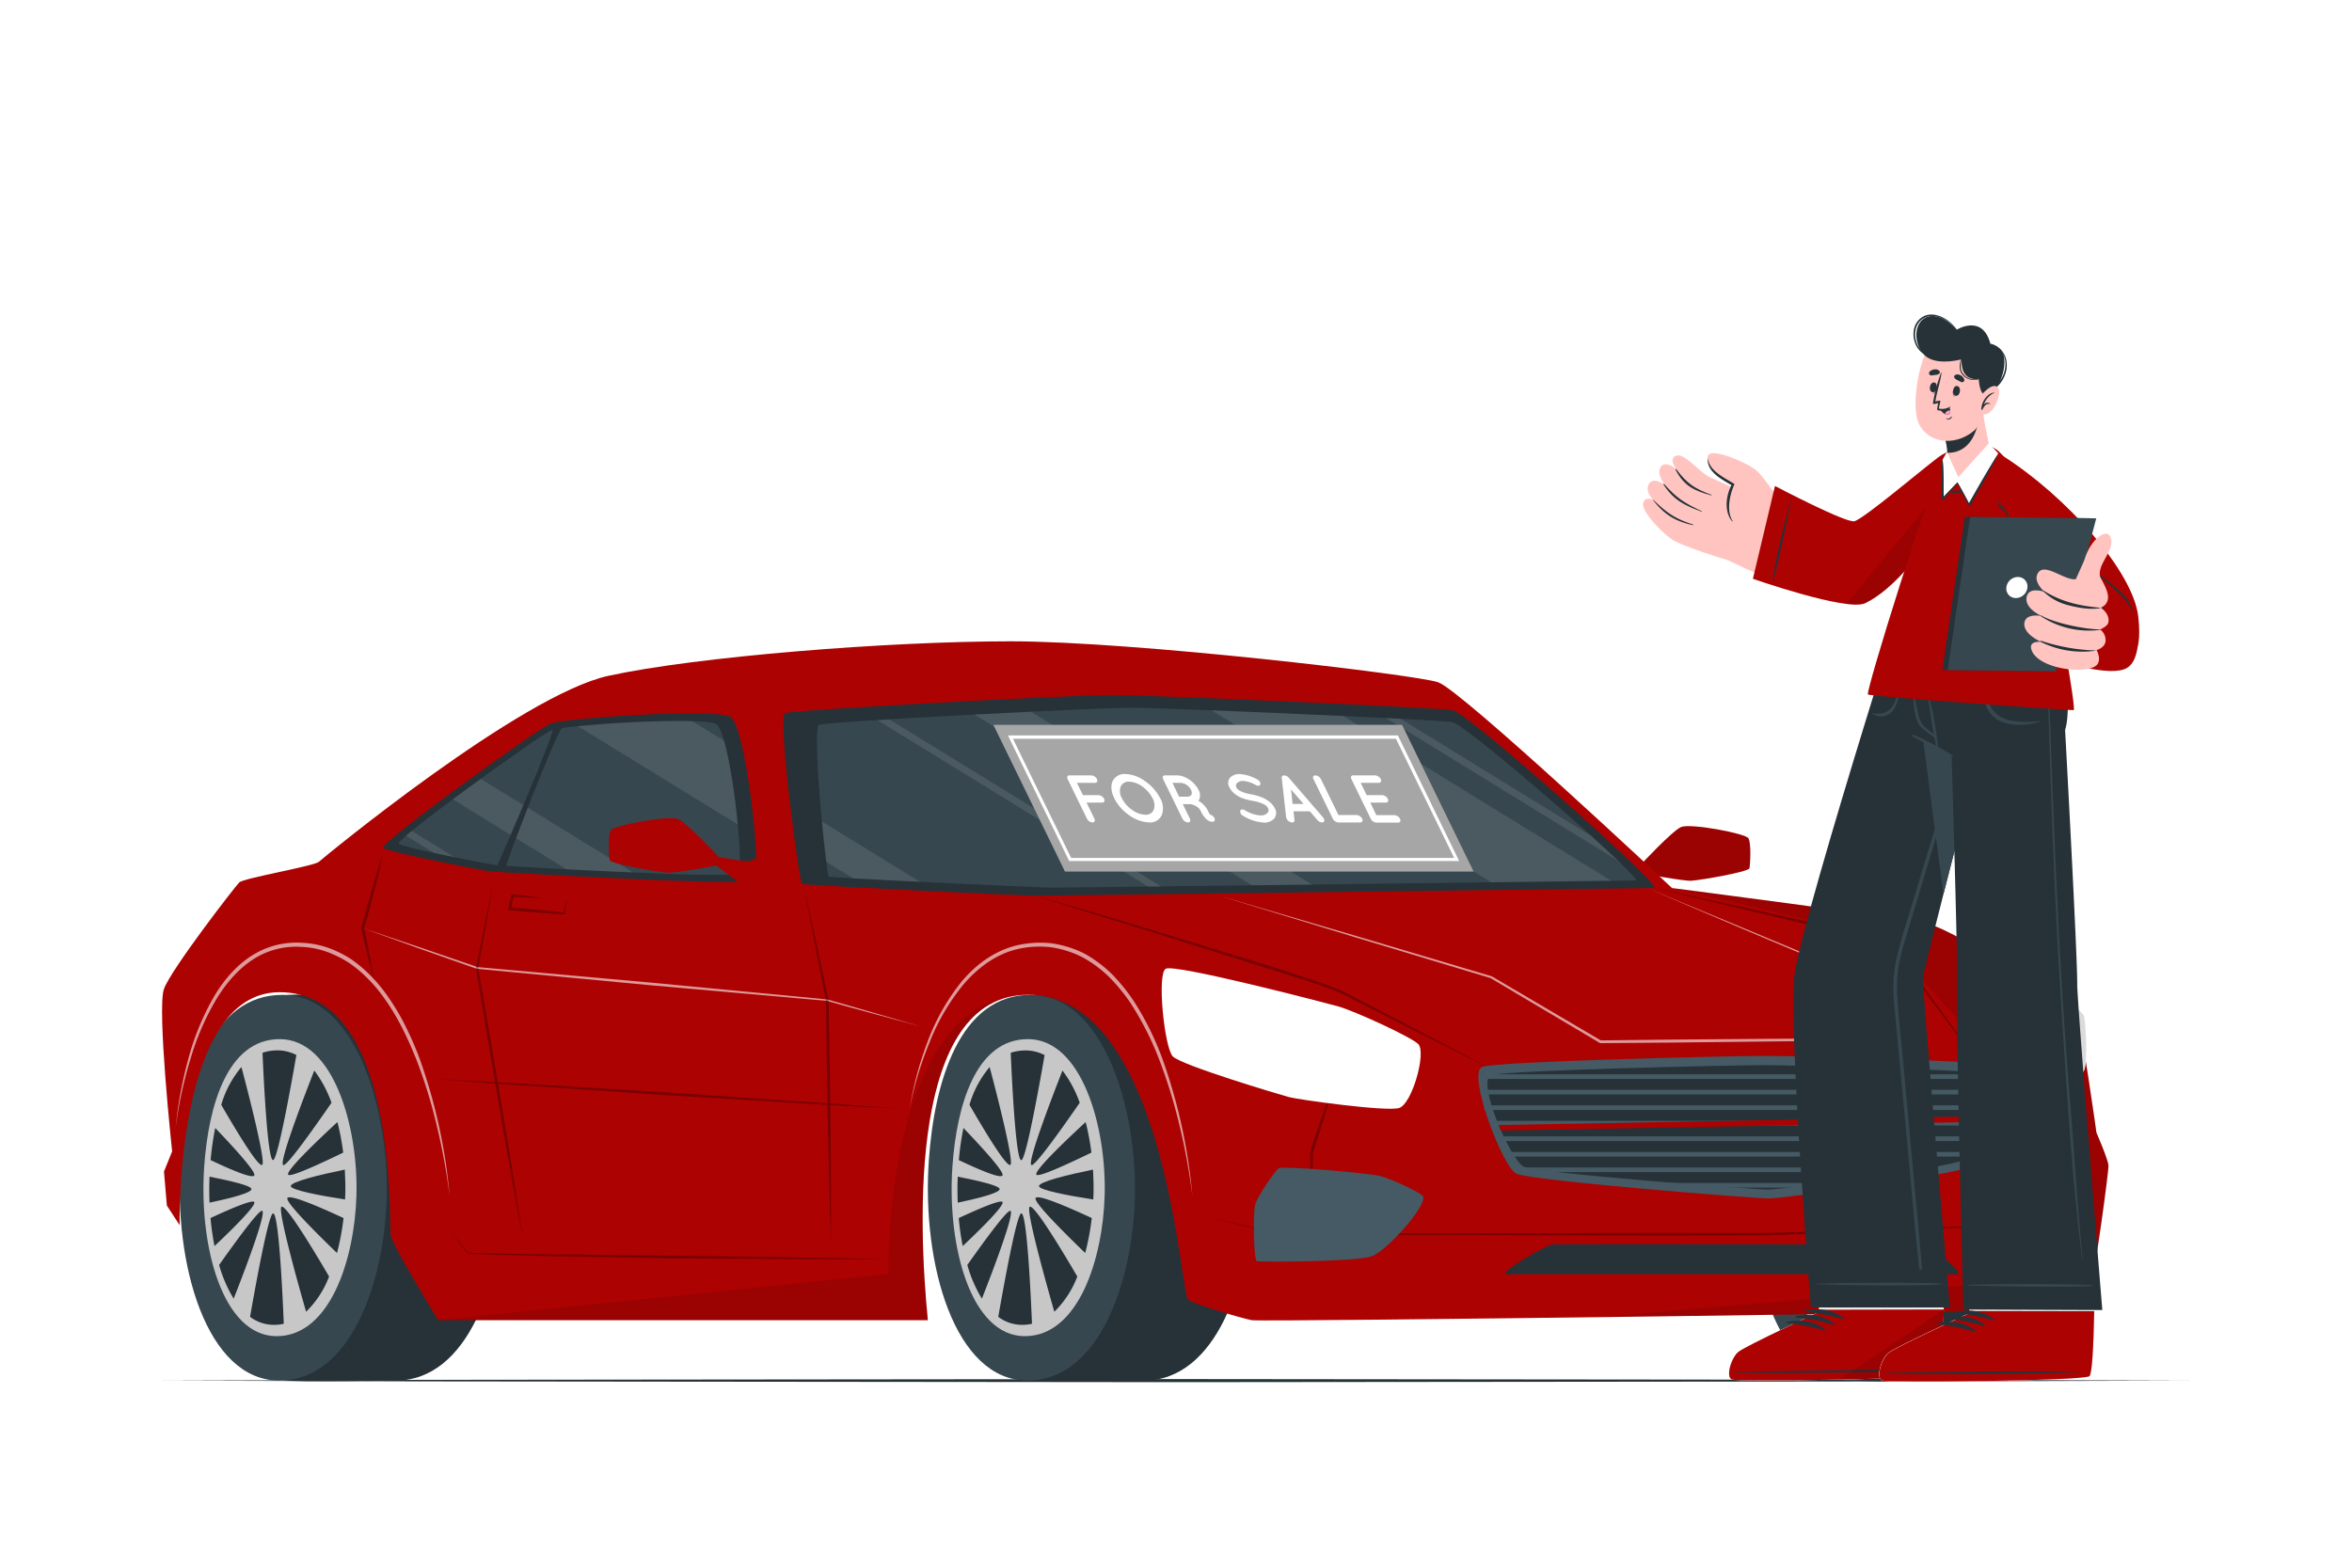<svg class="animated" id="freepik_stories-vehicle-sale" xmlns="http://www.w3.org/2000/svg" viewBox="0 0 750 500" version="1.1" xmlns:xlink="http://www.w3.org/1999/xlink" xmlns:svgjs="http://svgjs.com/svgjs"><style>svg#freepik_stories-vehicle-sale:not(.animated) .animable {opacity: 0;}svg#freepik_stories-vehicle-sale.animated #freepik--Character--inject-35 {animation: 3s Infinite  linear floating;animation-delay: 0s;}            @keyframes floating {                0% {                    opacity: 1;                    transform: translateY(0px);                }                50% {                    transform: translateY(-10px);                }                100% {                    opacity: 1;                    transform: translateY(0px);                }            }        .animator-hidden { display: none; }</style><g id="freepik--Floor--inject-35" class="animable" style="transform-origin: 375px 440.335px;"><polygon points="51.68 440.33 132.51 440.09 213.34 440 375 439.84 536.66 440 617.49 440.09 698.32 440.33 617.49 440.58 536.66 440.67 375 440.83 213.34 440.67 132.51 440.58 51.68 440.33" style="fill: rgb(38, 50, 56); transform-origin: 375px 440.335px;" id="elvb1apfrgnbm" class="animable"></polygon></g><g id="freepik--Plant--inject-35" class="animable animator-hidden" style="transform-origin: 651.485px 330.64px;"><path d="M654.36,271.17s23.75-3.32,18.2-32C672.56,239.18,646,245.14,654.36,271.17Z" style="fill: rgb(172, 2, 2); transform-origin: 663.066px 255.17px;" id="elmei7w7xb9ih" class="animable"></path><g id="elszchsvv5dh"><path d="M654.36,271.17s23.75-3.32,18.2-32C672.56,239.18,646,245.14,654.36,271.17Z" style="opacity: 0.1; transform-origin: 663.066px 255.17px;" class="animable"></path></g><path d="M655.56,265.19c.47-1.45,1-2.88,1.62-4.28,0-.18.05-.36.06-.54,0-.39.07-.79.1-1.18.07-.86.12-1.71.17-2.57.1-1.71.21-3.43.24-5.14a.07.07,0,0,1,.14,0c0,1.72,0,3.43,0,5.15,0,.86-.08,1.71-.14,2.57,0,.19,0,.38,0,.57a50.51,50.51,0,0,1,4.76-8.14,41,41,0,0,1,2.6-3.3c.94-1.08,1.94-2.11,2.9-3.18.06-.07.16,0,.1.1a42.53,42.53,0,0,0-4.58,6.09c-.72,1.09-1.4,2.21-2.05,3.35l.22-.09.85-.34,1.94-.73,3.82-1.42c.07,0,.13.1,0,.13-1.26.5-2.51,1-3.76,1.57l-1.84.79-.93.39a3.35,3.35,0,0,1-.63.22c-.47.86-.95,1.72-1.39,2.6a65.22,65.22,0,0,0-2.9,6.84c-.06.17-.11.33-.17.49a14.44,14.44,0,0,1,2-.93l2.45-1.12c1.67-.77,3.33-1.54,4.92-2.45.08,0,.15.09.07.13-1.63.89-3.23,1.84-4.86,2.73-.82.44-1.64.87-2.48,1.28a7.94,7.94,0,0,1-2.23.89,28.22,28.22,0,0,0-1.56,6.74c-.26,3.24-.23,6.51-.31,9.75a0,0,0,1,1-.08,0c-.24-3-.37-5.92-.39-8.88A25.9,25.9,0,0,1,655.56,265.19Z" style="fill: rgb(38, 50, 56); transform-origin: 661.303px 263.641px;" id="el6fq4m8arzyo" class="animable"></path><path d="M659.22,248.33a28.56,28.56,0,0,1,.24,5.06,0,0,0,0,1-.07,0c-.1-1.67-.12-3.34-.31-5C659.07,248.27,659.21,248.24,659.22,248.33Z" style="fill: rgb(38, 50, 56); transform-origin: 659.282px 250.834px;" id="elergp5x8n8m" class="animable"></path><path d="M666,249.76a17.26,17.26,0,0,0,3-1.5c.08,0,.15.08.07.13a11.67,11.67,0,0,1-3.08,1.48C666,249.88,666,249.79,666,249.76Z" style="fill: rgb(38, 50, 56); transform-origin: 667.548px 249.065px;" id="elotn6gfr3lfs" class="animable"></path><path d="M653.61,316.68c0-2.63.07-5.25.1-7.87,0-8.72.12-17.43.27-26.15q.19-10.37.49-20.75s0-.06.06-.08l0-5.67c0-.05.05-.07.11-.07s.11,0,.11.07c0,1.89,0,3.79,0,5.68a.09.09,0,0,1,0,.08c.35,12.31.66,24.63.74,36.94,0,2.5,0,5,0,7.51q.12,12,.09,24.09c0,1.28,0,2.55,0,3.83,0,7.35-.07,14.69-.08,22,0,.39-.44.59-.9.61s-1.1-.19-1.1-.64c0-8.1-.06-16.2-.06-24.3C653.59,326.89,653.57,321.78,653.61,316.68Z" style="fill: rgb(38, 50, 56); transform-origin: 654.513px 306.496px;" id="elphqzsb2cu3" class="animable"></path><path d="M663.52,308.71s11.42-8.47,22.26-2.75,12.54,27.76,12.54,27.76-15.91,2.28-25.94-7.26C662.72,317.26,663.52,308.71,663.52,308.71Z" style="fill: rgb(172, 2, 2); transform-origin: 680.912px 318.967px;" id="el3aoiozmnkvh" class="animable"></path><g id="el5hkqwnhgp6w"><path d="M663.52,308.71s11.42-8.47,22.26-2.75,12.54,27.76,12.54,27.76-15.91,2.28-25.94-7.26C662.72,317.26,663.52,308.71,663.52,308.71Z" style="opacity: 0.1; transform-origin: 680.912px 318.967px;" class="animable"></path></g><path d="M660.41,309.23a13.66,13.66,0,0,1,6.62-.86,8.1,8.1,0,0,1,1.4-.14l1.61-.12c1.1-.09,2.22-.15,3.33-.24,2.25-.17,4.51-.3,6.76-.53.08,0,.09.13,0,.14-2.22.29-4.44.6-6.67.83-1.15.12-2.3.23-3.45.32l-.83.08c.34.07.68.15,1,.25a27.3,27.3,0,0,1,5.18,2.1c.9.16,1.79.42,2.67.62,1.42.34,2.82.7,4.23,1.07,2.77.72,5.51,1.54,8.27,2.34.09,0,0,.16,0,.14-2.75-.67-5.51-1.29-8.27-2-1.33-.32-2.68-.63-4-1l-1.05-.24a33.49,33.49,0,0,1,8.12,7.06,44.39,44.39,0,0,1,5.64,8.89c0,.09-.08.17-.12.08a43.46,43.46,0,0,0-6.83-9l.15.46.63,2c.43,1.34.85,2.68,1.25,4,0,.09-.1.12-.14,0-.48-1.3-.93-2.61-1.39-3.93-.23-.64-.46-1.28-.68-1.92-.12-.34-.23-.67-.34-1,0-.1-.08-.2-.11-.3a42.57,42.57,0,0,0-4.05-3.46,30.65,30.65,0,0,0-6.07-3.47l.12.58c.11.52.23,1,.33,1.57.23,1.08.44,2.16.65,3.24.43,2.21.69,4.45,1.11,6.66a.07.07,0,1,1-.14,0c-.51-2.22-1.17-4.41-1.67-6.64-.25-1.11-.5-2.23-.73-3.34-.11-.53-.21-1.05-.32-1.57-.06-.29-.12-.58-.16-.88l-.62-.25c-3-1.11-6.31-1.92-9.5-1.3a9.29,9.29,0,0,0-6.87,5.51c-.11.24-.5.09-.44-.16A8.8,8.8,0,0,1,660.41,309.23Z" style="fill: rgb(38, 50, 56); transform-origin: 672.997px 317.7px;" id="elsdyrmqbpd2" class="animable"></path><path d="M677.89,318.64c.33,1.45.65,2.89,1,4.34a33.74,33.74,0,0,1,.8,4.22c0,.06-.08.06-.1,0a34.54,34.54,0,0,1-1-4.26l-.84-4.28C677.74,318.58,677.87,318.55,677.89,318.64Z" style="fill: rgb(38, 50, 56); transform-origin: 678.72px 322.915px;" id="elc0x5rc8v8l4" class="animable"></path><path d="M688.94,322.32c1.45.74,2.86,1.58,4.38,2.18a.07.07,0,1,1-.06.13,44.82,44.82,0,0,1-4.35-2.26S688.9,322.3,688.94,322.32Z" style="fill: rgb(38, 50, 56); transform-origin: 691.136px 323.477px;" id="eljn53v90l1q" class="animable"></path><path d="M661,293.17s13.95.89,20.45-8.32,5-22.35,5-22.35-14.66,1.78-20.48,8.39S661,293.17,661,293.17Z" style="fill: rgb(172, 2, 2); transform-origin: 673.778px 277.847px;" id="elk751qtty0hq" class="animable"></path><path d="M654.4,306.94c.49-1.5,1.09-3,1.65-4.44s1.12-2.8,1.74-4.18A84.58,84.58,0,0,1,662,290.1c1-1.7,2-3.34,3.13-5,0-.25.07-.49.11-.74.06-.43.12-.87.19-1.3.14-.88.29-1.76.44-2.64.32-1.93.72-3.85,1-5.78,0-.09.16-.09.14,0-.28,1.9-.47,3.82-.74,5.72-.13.94-.25,1.88-.39,2.81,0,.34-.11.68-.16,1a101.12,101.12,0,0,1,6.9-9l1-1.14c0-.11.09-.21.13-.32.11-.27.21-.53.31-.8l.6-1.66c.39-1.1.74-2.2,1-3.32,0-.09.16,0,.14,0-.28,1.14-.58,2.29-.92,3.42-.16.55-.34,1.09-.53,1.62l-.1.27c1.79-1.94,3.65-3.82,5.53-5.67.06-.07.16,0,.1.1a100.09,100.09,0,0,0-9.9,12.12,8.32,8.32,0,0,1,1-.26c1.07-.21,2.16-.36,3.24-.5,2.28-.29,4.54-.58,6.81-.93a.07.07,0,1,1,0,.14c-2.16.42-4.3.91-6.45,1.4-1,.24-2,.43-3.05.64a18.52,18.52,0,0,0-2.45.69c-.23.33-.46.64-.68,1-1,1.49-2,3-3,4.55l1.42-.28c1.08-.21,2.16-.41,3.24-.59,2.13-.35,4.26-.72,6.37-1.19.09,0,.12.11,0,.14-2.13.5-4.25,1.08-6.36,1.65q-1.54.4-3.09.75l-1.55.33a4,4,0,0,1-.63.11c-2,3.3-4,6.69-5.72,10.14-.78,1.52-1.53,3.06-2.26,4.6s-1.38,3.2-2.07,4.81C654.8,307.42,654.29,307.29,654.4,306.94Z" style="fill: rgb(38, 50, 56); transform-origin: 667.742px 287.402px;" id="el4w9s3athgtp" class="animable"></path><path d="M668.69,274.86q.4-2,.84-4c0-.09.16-.05.14.05q-.39,1.95-.75,3.93c-.24,1.3-.43,2.63-.79,3.91,0,0,0,0,0,0A27.12,27.12,0,0,1,668.69,274.86Z" style="fill: rgb(38, 50, 56); transform-origin: 668.901px 274.78px;" id="elb9j8s21hhww" class="animable"></path><path d="M676.83,274.47c.65-.32,1.34-.58,2-.84l1.06-.42.54-.22a2.55,2.55,0,0,0,.59-.25c.1-.08.17.1.06.12a2.71,2.71,0,0,0-.59.24l-.53.24-1,.45a19.2,19.2,0,0,1-2.06.82C676.81,274.64,676.76,274.51,676.83,274.47Z" style="fill: rgb(38, 50, 56); transform-origin: 678.966px 273.667px;" id="el1o2ppi8825g" class="animable"></path><path d="M646.67,282.19s-8.45-15.78-21.3-18.22-20.72,10.78-20.72,10.78,9.37,12,21.17,14.06S646.67,282.19,646.67,282.19Z" style="fill: rgb(172, 2, 2); transform-origin: 625.66px 276.398px;" id="elw8tby0frsxk" class="animable"></path><path d="M616.75,271a34.76,34.76,0,0,1,10.08.12l-.57-.31-2.85-1.47c-2-1-4-2.12-6-2.94a.08.08,0,0,1,.06-.14c2,.94,4.1,1.73,6.11,2.65,1,.47,2,.95,3,1.47.63.34,1.33.65,2,1.06a34.77,34.77,0,0,1,8.16,2.71l-1.6-1.75c-1.2-1.31-2.38-2.69-3.7-3.88a.07.07,0,0,1,.11-.1c1.35,1.22,2.76,2.35,4.07,3.62.63.62,1.24,1.25,1.83,1.91.29.33.59.67.87,1a33.84,33.84,0,0,1,17.23,23.26c0,.09-.11.14-.14.05a38.86,38.86,0,0,0-9.45-16,37.11,37.11,0,0,0-17.22-10,37.71,37.71,0,0,0-11.88-1.08A.13.13,0,0,1,616.75,271Z" style="fill: rgb(38, 50, 56); transform-origin: 636.145px 282.284px;" id="elm3t5qxxlrpm" class="animable"></path><g id="elad9j90x5sdw"><path d="M604.65,274.75s9.37,12,21.17,14.06c9,1.59,16.4-3.1,19.4-5.41l.65-1.07s-6.08-5.12-17.59-8.08S604.65,274.75,604.65,274.75Z" style="opacity: 0.1; transform-origin: 625.26px 281.092px;" class="animable"></path></g><path d="M624.22,265.41a33.48,33.48,0,0,1,2.85,1.89,17.75,17.75,0,0,1,2.48,2.26.08.08,0,0,1-.11.11c-.85-.74-1.71-1.48-2.6-2.18a25.68,25.68,0,0,0-2.7-1.95C624.06,265.49,624.14,265.36,624.22,265.41Z" style="fill: rgb(38, 50, 56); transform-origin: 626.834px 267.54px;" id="eli999ljnscp" class="animable"></path><path d="M617.16,268.08c.48.2,1,.37,1.44.57l1.43.6a.08.08,0,1,1,0,.16l-1.43-.58c-.48-.19-.95-.41-1.43-.61C617,268.19,617.08,268.05,617.16,268.08Z" style="fill: rgb(38, 50, 56); transform-origin: 618.59px 268.743px;" id="elqrk1y8lowu" class="animable"></path><path d="M648.35,302.05s-2.26,15.65-14,21.13-26.12,0-26.12,0S613.85,289.31,648.35,302.05Z" style="fill: rgb(172, 2, 2); transform-origin: 628.29px 312.4px;" id="el3hjyyh3ybni" class="animable"></path><g id="el0c2mz5vef9gn"><path d="M648.35,302.05s-2.26,15.65-14,21.13-26.12,0-26.12,0S613.85,289.31,648.35,302.05Z" style="opacity: 0.1; transform-origin: 628.29px 312.4px;" class="animable"></path></g><path d="M616.31,313c1.09-.13,2.17-.31,3.24-.51l1.59-.3L622,312c.32-.3.63-.6,1-.89a47.2,47.2,0,0,1,7.19-5.21,39.11,39.11,0,0,1,4.32-2.22h-.22l-3.88.17c-2.58.12-5.16.17-7.75.34-.09,0-.09-.14,0-.14,2.59-.18,5.17-.46,7.75-.69,1.26-.1,2.51-.22,3.77-.33l1.94-.17.5,0c.67-.25,1.34-.49,2-.7a18.3,18.3,0,0,1,10-.55c3,.76,5.91,2.7,6.68,5.82a.1.1,0,0,1-.19.07c-1.1-2.61-4-3.92-6.61-4.46a15.64,15.64,0,0,0-5.33-.11,12.47,12.47,0,0,1-.6,2.37c-.32,1.1-.64,2.2-1,3.3-.66,2.2-1.4,4.38-2,6.58a.07.07,0,0,1-.14,0c.55-2.2,1-4.41,1.54-6.62.26-1.08.53-2.15.8-3.23a17.54,17.54,0,0,1,.59-2.23,28.18,28.18,0,0,0-3,.72,43.89,43.89,0,0,0-5.34,2c-.17,1.11-.42,2.22-.68,3.32-.32,1.38-.68,2.75-1.11,4.1a.07.07,0,0,1-.13,0,2.38,2.38,0,0,1,0-.26h0c.26-1.28.55-2.56.82-3.83.21-1,.41-2.07.64-3.1-1.46.66-2.9,1.37-4.29,2.17,0,.32-.11.65-.15.94-.09.54-.19,1.07-.29,1.6-.22,1.21-.46,2.42-.75,3.61a55.45,55.45,0,0,1-2,6.81.07.07,0,0,1,0,.09l-.07.08c0,.06-.13,0-.12-.08.55-2.32,1.17-4.62,1.68-6.95.25-1.16.51-2.32.74-3.49.12-.58.23-1.17.34-1.75,0-.16.05-.34.08-.52a48.72,48.72,0,0,0-11.6,9.46c-.09.09-.25,0-.18-.14a44,44,0,0,1,2.81-3.42c.59-.64,1.21-1.25,1.83-1.85l-.19,0c-.55.1-1.11.18-1.66.25-1.09.15-2.18.25-3.27.38C616.26,313.15,616.22,313,616.31,313Z" style="fill: rgb(38, 50, 56); transform-origin: 635.785px 311.267px;" id="elrhz31kh95r" class="animable"></path><path d="M624.59,318.3h0c0-.13,0-.27.06-.4s.12-.34.15-.51h0c.24-1.05.45-2.1.64-3.16,0-.07.13-.05.12,0a12.76,12.76,0,0,1-.89,4.09s-.09,0-.09,0Z" style="fill: rgb(38, 50, 56); transform-origin: 625.07px 316.252px;" id="el28q55seoo5v" class="animable"></path><path d="M634.44,318.05s0-.06.07-.06c.33-1.39.65-2.78.93-4.17.15-.74.31-1.47.45-2.2.07-.4.14-.8.22-1.19a3.47,3.47,0,0,1,.25-1,.07.07,0,0,1,.13,0,6.87,6.87,0,0,1-.29,2.1c-.15.76-.3,1.53-.47,2.29-.34,1.54-.72,3.08-1.16,4.6a.08.08,0,0,1-.16,0Z" style="fill: rgb(38, 50, 56); transform-origin: 635.451px 313.943px;" id="els1thhmrv2dr" class="animable"></path><path d="M617.39,308.49c2.15-.3,4.29-.61,6.45-.87.09,0,.13.13,0,.14-2.14.32-4.3.59-6.45.87C617.33,308.64,617.29,308.5,617.39,308.49Z" style="fill: rgb(38, 50, 56); transform-origin: 620.626px 308.125px;" id="eluurtgosyon" class="animable"></path><path d="M654.38,265.34s7.2-31.6-26.75-44.39C627.63,221,618.23,262.54,654.38,265.34Z" style="fill: rgb(172, 2, 2); transform-origin: 640.774px 243.145px;" id="el542riigvz28" class="animable"></path><path d="M647.05,247.42c-.12-.09-.25-.16-.36-.23l-1.92-1.07-3.94-2.2c-2.59-1.45-5.15-3-7.76-4.38-.08,0,0-.16.08-.12,2.61,1.42,5.27,2.75,7.9,4.14l3.9,2.06,1.58.84c-1.13-2.15-2.34-4.26-3.67-6.28-1.77-2.71-3.72-5.29-5.74-7.81a.12.12,0,0,1,.17-.16,54.28,54.28,0,0,1,7.85,9.62c0-.11,0-.22,0-.33,0-.78-.06-1.57-.07-2.35,0-1.55.05-3.09,0-4.63,0-.1.14-.09.15,0,.06,1.52.24,3,.33,4.55,0,.76.08,1.51.1,2.27,0,.41.05.88,0,1.33.7,1.11,1.37,2.24,2,3.38a59,59,0,0,1,3,6.37c0-.79.09-1.58.13-2.36.1-1.73.31-3.46.39-5.19a.07.07,0,1,1,.14,0c0,1.73,0,3.46,0,5.19,0,.87-.05,1.73-.11,2.59,0,.32,0,.64-.06,1a58.27,58.27,0,0,1,2.57,8.68,93.29,93.29,0,0,1,1.26,9.54s0,0,0,0a52,52,0,0,0-1.81-8.51c-.42-1.49-.86-3-1.34-4.44-1.41-.67-2.76-1.5-4.13-2.25s-2.84-1.56-4.26-2.34c-2.83-1.55-5.66-3.13-8.58-4.5-.09,0,0-.16.08-.13,3,1.34,5.94,2.62,8.85,4.08q2.16,1.1,4.28,2.3c1.17.66,2.39,1.33,3.51,2.09-.33-1-.67-2-1.05-2.93A83.59,83.59,0,0,0,647.05,247.42Z" style="fill: rgb(38, 50, 56); transform-origin: 644.004px 252.03px;" id="elc80m494mggr" class="animable"></path><path d="M649.92,240.19c0-.09.15-.09.14,0-.12,1.81-.18,3.61-.37,5.41,0,.1-.17.1-.16,0C649.59,243.79,649.78,242,649.92,240.19Z" style="fill: rgb(38, 50, 56); transform-origin: 649.795px 242.899px;" id="elchxhwqdp9c6" class="animable"></path><path d="M633.64,246.23c2.12.85,4.27,1.66,6.38,2.55.06,0,0,.12,0,.1-2.14-.81-4.26-1.68-6.39-2.52C633.51,246.33,633.55,246.19,633.64,246.23Z" style="fill: rgb(38, 50, 56); transform-origin: 636.801px 247.553px;" id="elgwl09xzg32o" class="animable"></path><path d="M630.41,231.65a55.63,55.63,0,0,1,6,3.24c.1.06,0,.21-.1.15-2-1.15-4-2.25-6-3.27C630.25,231.73,630.33,231.61,630.41,231.65Z" style="fill: rgb(38, 50, 56); transform-origin: 633.37px 233.348px;" id="eltkwjfyxd6us" class="animable"></path><g id="eldpnrzuc2t4"><rect x="630.92" y="333.67" width="48.96" height="51.61" style="fill: rgb(69, 90, 100); transform-origin: 655.4px 359.475px; transform: rotate(180deg);" class="animable"></rect></g><rect x="680.75" y="351.93" width="2.51" height="88.4" style="fill: rgb(38, 50, 56); transform-origin: 682.005px 396.13px;" id="elp3iri52ar9" class="animable"></rect><rect x="627.82" y="351.93" width="2.51" height="88.4" style="fill: rgb(38, 50, 56); transform-origin: 629.075px 396.13px;" id="elg2it63727cm" class="animable"></rect><rect x="652.95" y="351.93" width="2.51" height="88.4" style="fill: rgb(38, 50, 56); transform-origin: 654.205px 396.13px;" id="el86zu75xi6r2" class="animable"></rect><g id="el86vfpp4gmzt"><rect x="629.07" y="381.97" width="52.93" height="7.15" style="fill: rgb(38, 50, 56); transform-origin: 655.535px 385.545px; transform: rotate(180deg);" class="animable"></rect></g></g><g id="freepik--Car--inject-35" class="animable" style="transform-origin: 362.013px 322.547px;"><path d="M523.9,278.6l-.79-2.71s10-10.77,12.91-12.09,20.54,2,21.5,3.55.58,8.35.34,9.55-16,3.88-18.59,4S523.9,278.6,523.9,278.6Z" style="fill: rgb(172, 2, 2); transform-origin: 540.625px 272.2px;" id="elfo12qtwemx" class="animable"></path><path d="M523.11,275.89l.79,2.71s-6.69,5-6.93,5.33.16,1.74.16,1.74h-6.77v-9.78a16.14,16.14,0,0,0,3.16,1.35C514.5,277.41,523.11,275.89,523.11,275.89Z" style="fill: rgb(172, 2, 2); transform-origin: 517.13px 280.78px;" id="elg2aexkrj7es" class="animable"></path><g id="el66dfowuylm3"><g style="opacity: 0.1; transform-origin: 534.25px 274.583px;" class="animable"><path d="M523.9,278.6l-.79-2.71s10-10.77,12.91-12.09,20.54,2,21.5,3.55.58,8.35.34,9.55-16,3.88-18.59,4S523.9,278.6,523.9,278.6Z" id="el294in2vgits" class="animable" style="transform-origin: 540.625px 272.2px;"></path><path d="M523.11,275.89l.79,2.71s-6.69,5-6.93,5.33.16,1.74.16,1.74h-6.77v-9.78a16.14,16.14,0,0,0,3.16,1.35C514.5,277.41,523.11,275.89,523.11,275.89Z" id="els9mrw4envob" class="animable" style="transform-origin: 517.13px 280.78px;"></path></g></g><path d="M399.07,382.08c-.72,26.15-11.12,58.23-34.28,58.23-2.27,0-33.28.6-35.31-.08C310.81,434,299.75,400,301.85,370c1.63-23.38,9.06-49.56,28.58-52.7,1.31-.21,33.93,0,35.34,0C389.15,317.27,399.84,353.94,399.07,382.08Z" style="fill: rgb(38, 50, 56); transform-origin: 350.352px 378.881px;" id="el0lkmi8l5p0h" class="animable"></path><path d="M361.89,382.08c-.72,26.15-11.11,58.23-34.27,58.23S293.86,403.24,296.19,370c1.74-24.94,9.79-52.7,32.41-52.7C352,317.27,362.67,353.94,361.89,382.08Z" style="fill: rgb(55, 71, 79); transform-origin: 328.902px 378.805px;" id="elhdnxht75kpv" class="animable"></path><path d="M352.25,381.32c-.59,20.14-8.34,44.84-25.46,44.84S301.92,397.62,303.71,372c1.34-19.2,7.35-40.58,24.07-40.58C345.06,331.42,352.88,359.66,352.25,381.32Z" style="fill: rgb(199, 199, 199); transform-origin: 327.872px 378.79px;" id="elp3vbru18mfk" class="animable"></path><path d="M322.3,335.77c.35,8.18,1.59,34.26,3.36,34.26,1.5,0,5.89-24.61,7.44-33.51a13,13,0,0,0-6.05-1.49A15.15,15.15,0,0,0,322.3,335.77Z" style="fill: rgb(38, 50, 56); transform-origin: 327.7px 352.53px;" id="elus7zj9av1g" class="animable"></path><path d="M328.87,371.58c.95.71,9.33-11.05,15.43-19.87a37.71,37.71,0,0,0-5.5-10.27C334.85,351.54,327.59,370.62,328.87,371.58Z" style="fill: rgb(38, 50, 56); transform-origin: 336.51px 356.525px;" id="elrvala2luam" class="animable"></path><path d="M330.46,374.61c.43,1.06,9.44-3.06,17.57-7a81,81,0,0,0-1.84-9.74C338.75,364.74,329.94,373.29,330.46,374.61Z" style="fill: rgb(38, 50, 56); transform-origin: 339.234px 366.324px;" id="ela767de7t5n7" class="animable"></path><path d="M331.31,378.28c-.09,1.23,9,3,17.32,4.29,0-.49,0-1,.06-1.44.08-2.62,0-5.34-.15-8.1C340.25,374.74,331.4,376.9,331.31,378.28Z" style="fill: rgb(38, 50, 56); transform-origin: 340.015px 377.8px;" id="el3fvvekapgoq" class="animable"></path><path d="M346.05,399.64a81.77,81.77,0,0,0,2.09-11.15c-7.94-3.69-17.21-7.66-17.91-6.38S339.11,392.93,346.05,399.64Z" style="fill: rgb(38, 50, 56); transform-origin: 339.167px 390.752px;" id="elsy5roeoaot" class="animable"></path><path d="M336.2,418.37a31.26,31.26,0,0,0,7.33-11.23c-5.1-8.72-13.84-23.16-15.19-22.24S334,410.7,336.2,418.37Z" style="fill: rgb(38, 50, 56); transform-origin: 335.849px 401.614px;" id="el2ehhklu1x9t" class="animable"></path><path d="M318.33,420a12.69,12.69,0,0,0,7.61,2.55,13.49,13.49,0,0,0,3.14-.35c-.28-6.84-1.53-35.21-3.4-35.21C324.22,387,319.94,410.73,318.33,420Z" style="fill: rgb(38, 50, 56); transform-origin: 323.705px 404.77px;" id="el2a2hbm3l7nk" class="animable"></path><path d="M308.46,403.45a43,43,0,0,0,4.64,10.75c4-10.14,10.34-27.05,9.13-28C321.35,385.58,314.27,395.23,308.46,403.45Z" style="fill: rgb(38, 50, 56); transform-origin: 315.42px 400.186px;" id="el542xi86uhjh" class="animable"></path><path d="M305.72,388.49a83.81,83.81,0,0,0,1.27,8.93c6.5-6.14,13.16-12.83,12.7-14C319.32,382.47,312.62,385.28,305.72,388.49Z" style="fill: rgb(38, 50, 56); transform-origin: 312.716px 390.326px;" id="el6qkq01htbla" class="animable"></path><path d="M305.4,375.29c-.12,2.76-.12,5.54,0,8.29,6.88-1.45,13.28-3.11,13.37-4.32C318.83,378.2,312.3,376.64,305.4,375.29Z" style="fill: rgb(38, 50, 56); transform-origin: 312.04px 379.435px;" id="elbtknjq3z0eg" class="animable"></path><path d="M305.75,370c6.66,3.16,13.34,6,13.93,4.88s-6.35-8.73-12.46-15.12A91.46,91.46,0,0,0,305.75,370Z" style="fill: rgb(38, 50, 56); transform-origin: 312.733px 367.445px;" id="el9d5xhkkezw7" class="animable"></path><path d="M309.14,352.37s0,0,0,0c4.93,8.52,11.85,20,13.06,19.15s-4.23-22.24-6.63-31.2A33.12,33.12,0,0,0,309.14,352.37Z" style="fill: rgb(38, 50, 56); transform-origin: 315.757px 355.942px;" id="elixo4j1xvb1o" class="animable"></path><path d="M661.34,382.08c-.73,26.15-11.12,58.23-34.28,58.23-2.27,0-33.28.6-35.31-.08C573.08,434,562,400,564.12,370c1.63-23.38,9.06-49.56,28.58-52.7,1.3-.21,33.93,0,35.34,0C651.42,317.27,662.11,353.94,661.34,382.08Z" style="fill: rgb(38, 50, 56); transform-origin: 612.62px 378.881px;" id="el55k6ex7zyqy" class="animable"></path><path d="M624.16,382.08c-.72,26.15-11.11,58.23-34.27,58.23S556.13,403.24,558.46,370c1.74-24.94,9.79-52.7,32.4-52.7C614.25,317.27,624.94,353.94,624.16,382.08Z" style="fill: rgb(55, 71, 79); transform-origin: 591.172px 378.805px;" id="el70cyli4sx6i" class="animable"></path><path d="M614.52,381.32c-.59,20.14-8.34,44.84-25.46,44.84S564.19,397.62,566,372c1.34-19.2,7.35-40.58,24.07-40.58C607.33,331.42,615.15,359.66,614.52,381.32Z" style="fill: rgb(199, 199, 199); transform-origin: 590.149px 378.79px;" id="elmpr4viclios" class="animable"></path><path d="M584.57,335.77c.35,8.18,1.58,34.26,3.36,34.26,1.5,0,5.89-24.61,7.44-33.51a13,13,0,0,0-6-1.49A15.15,15.15,0,0,0,584.57,335.77Z" style="fill: rgb(38, 50, 56); transform-origin: 589.97px 352.53px;" id="elxm9te0lvmur" class="animable"></path><path d="M591.14,371.58c1,.71,9.33-11.05,15.42-19.87a37.42,37.42,0,0,0-5.49-10.27C597.12,351.54,589.86,370.62,591.14,371.58Z" style="fill: rgb(38, 50, 56); transform-origin: 598.775px 356.525px;" id="elt0l808sbu2a" class="animable"></path><path d="M592.73,374.61c.42,1.06,9.44-3.06,17.57-7a81,81,0,0,0-1.84-9.74C601,364.74,592.21,373.29,592.73,374.61Z" style="fill: rgb(38, 50, 56); transform-origin: 601.504px 366.324px;" id="elz7zz8pobszr" class="animable"></path><path d="M593.57,378.28c-.08,1.23,9,3,17.33,4.29,0-.49,0-1,.06-1.44.08-2.62,0-5.34-.15-8.1C602.52,374.74,593.67,376.9,593.57,378.28Z" style="fill: rgb(38, 50, 56); transform-origin: 602.281px 377.8px;" id="el7x9hdy1dzh" class="animable"></path><path d="M608.32,399.64a81.77,81.77,0,0,0,2.09-11.15c-7.94-3.69-17.21-7.66-17.91-6.38S601.38,392.93,608.32,399.64Z" style="fill: rgb(38, 50, 56); transform-origin: 601.437px 390.752px;" id="elfxf74le37ye" class="animable"></path><path d="M598.47,418.37a31.26,31.26,0,0,0,7.33-11.23C600.7,398.42,592,384,590.61,384.9S596.25,410.7,598.47,418.37Z" style="fill: rgb(38, 50, 56); transform-origin: 598.115px 401.615px;" id="elkomc03zovzj" class="animable"></path><path d="M580.6,420a12.69,12.69,0,0,0,7.61,2.55,13.49,13.49,0,0,0,3.14-.35c-.28-6.84-1.53-35.21-3.4-35.21C586.49,387,582.21,410.73,580.6,420Z" style="fill: rgb(38, 50, 56); transform-origin: 585.975px 404.77px;" id="el5k1urx44hgj" class="animable"></path><path d="M570.73,403.45a43,43,0,0,0,4.64,10.75c4-10.14,10.34-27.05,9.13-28C583.62,385.58,576.54,395.23,570.73,403.45Z" style="fill: rgb(38, 50, 56); transform-origin: 577.69px 400.186px;" id="elnl733yq6jt9" class="animable"></path><path d="M568,388.49a83.81,83.81,0,0,0,1.27,8.93c6.5-6.14,13.16-12.83,12.69-14C581.59,382.47,574.89,385.28,568,388.49Z" style="fill: rgb(38, 50, 56); transform-origin: 574.992px 390.326px;" id="elsprxk4fwupb" class="animable"></path><path d="M567.67,375.29c-.12,2.76-.12,5.54,0,8.29,6.88-1.45,13.28-3.11,13.37-4.32C581.1,378.2,574.57,376.64,567.67,375.29Z" style="fill: rgb(38, 50, 56); transform-origin: 574.31px 379.435px;" id="el4gzht3x1qqa" class="animable"></path><path d="M568,370c6.66,3.16,13.34,6,13.92,4.88s-6.34-8.73-12.45-15.12A91.46,91.46,0,0,0,568,370Z" style="fill: rgb(38, 50, 56); transform-origin: 574.977px 367.445px;" id="elu9sssmpf1qk" class="animable"></path><path d="M571.41,352.37h0c4.93,8.52,11.86,20,13.07,19.15s-4.23-22.24-6.63-31.2A33,33,0,0,0,571.41,352.37Z" style="fill: rgb(38, 50, 56); transform-origin: 578.032px 355.942px;" id="elynmkqokir7" class="animable"></path><path d="M160.48,382.08c-.72,26.15-11.11,58.23-34.27,58.23-2.27,0-33.29.6-35.32-.08C72.22,434,61.16,400,63.26,370c1.63-23.38,9.06-49.56,28.58-52.7,1.31-.21,33.93,0,35.34,0C150.56,317.27,161.25,353.94,160.48,382.08Z" style="fill: rgb(38, 50, 56); transform-origin: 111.762px 378.881px;" id="elo2z972lsla" class="animable"></path><path d="M123.3,382.08c-.72,26.15-11.11,58.23-34.27,58.23S55.27,403.24,57.6,370c1.74-24.94,9.79-52.7,32.41-52.7C113.39,317.27,124.08,353.94,123.3,382.08Z" style="fill: rgb(55, 71, 79); transform-origin: 90.312px 378.805px;" id="ele4k0m5q4hg" class="animable"></path><path d="M113.66,381.32c-.59,20.14-8.34,44.84-25.46,44.84S63.33,397.62,65.12,372c1.34-19.2,7.35-40.58,24.07-40.58C106.47,331.42,114.29,359.66,113.66,381.32Z" style="fill: rgb(199, 199, 199); transform-origin: 89.282px 378.79px;" id="elyzhagmk37a" class="animable"></path><path d="M83.71,335.77C84.07,344,85.3,370,87.07,370c1.5,0,5.89-24.61,7.44-33.51A13,13,0,0,0,88.46,335,15.15,15.15,0,0,0,83.71,335.77Z" style="fill: rgb(38, 50, 56); transform-origin: 89.11px 352.5px;" id="elw2ued2lwwch" class="animable"></path><path d="M90.28,371.58c1,.71,9.33-11.05,15.43-19.87a38,38,0,0,0-5.49-10.27C96.26,351.54,89,370.62,90.28,371.58Z" style="fill: rgb(38, 50, 56); transform-origin: 97.92px 356.525px;" id="el324gz8igm3v" class="animable"></path><path d="M91.87,374.61c.43,1.06,9.44-3.06,17.57-7a81,81,0,0,0-1.84-9.74C100.16,364.74,91.35,373.29,91.87,374.61Z" style="fill: rgb(38, 50, 56); transform-origin: 100.644px 366.324px;" id="elyhm0i33ogcb" class="animable"></path><path d="M92.72,378.28c-.09,1.23,9,3,17.32,4.29,0-.49,0-1,.06-1.44.08-2.62,0-5.34-.15-8.1C101.66,374.74,92.81,376.9,92.72,378.28Z" style="fill: rgb(38, 50, 56); transform-origin: 101.425px 377.8px;" id="ele4qh4xh5txu" class="animable"></path><path d="M107.46,399.64a81.77,81.77,0,0,0,2.09-11.15c-7.94-3.69-17.21-7.66-17.9-6.38S100.52,392.93,107.46,399.64Z" style="fill: rgb(38, 50, 56); transform-origin: 100.582px 390.752px;" id="elx4difahkz8j" class="animable"></path><path d="M97.61,418.37a31.26,31.26,0,0,0,7.33-11.23C99.84,398.42,91.1,384,89.75,384.9S95.39,410.7,97.61,418.37Z" style="fill: rgb(38, 50, 56); transform-origin: 97.259px 401.615px;" id="eld8fj6dvz1b7" class="animable"></path><path d="M79.74,420a12.69,12.69,0,0,0,7.61,2.55,13.49,13.49,0,0,0,3.14-.35C90.21,415.37,89,387,87.09,387,85.63,387,81.36,410.73,79.74,420Z" style="fill: rgb(38, 50, 56); transform-origin: 85.115px 404.775px;" id="elmuciv8v81pa" class="animable"></path><path d="M69.87,403.45a43,43,0,0,0,4.64,10.75c4-10.14,10.34-27.05,9.13-28C82.76,385.58,75.68,395.23,69.87,403.45Z" style="fill: rgb(38, 50, 56); transform-origin: 76.831px 400.186px;" id="elz43vl4dtu6t" class="animable"></path><path d="M67.13,388.49a83.81,83.81,0,0,0,1.27,8.93c6.5-6.14,13.17-12.83,12.7-14C80.73,382.47,74,385.28,67.13,388.49Z" style="fill: rgb(38, 50, 56); transform-origin: 74.127px 390.326px;" id="elo2wm63iusqb" class="animable"></path><path d="M66.81,375.29c-.12,2.76-.12,5.54,0,8.29,6.88-1.45,13.29-3.11,13.37-4.32C80.24,378.2,73.71,376.64,66.81,375.29Z" style="fill: rgb(38, 50, 56); transform-origin: 73.45px 379.435px;" id="elxtecu0h42h" class="animable"></path><path d="M67.16,370c6.66,3.16,13.34,6,13.93,4.88s-6.35-8.73-12.46-15.12A93.83,93.83,0,0,0,67.16,370Z" style="fill: rgb(38, 50, 56); transform-origin: 74.143px 367.445px;" id="elosbv4kpmts" class="animable"></path><path d="M70.55,352.37s0,0,0,0c4.93,8.52,11.85,20,13.06,19.15s-4.23-22.24-6.63-31.2A33.12,33.12,0,0,0,70.55,352.37Z" style="fill: rgb(38, 50, 56); transform-origin: 77.167px 355.942px;" id="eldk30o5z67ig" class="animable"></path><path d="M295.87,421.05H139.7s-14.27-23.24-15.08-26.91,2.72-77.68-35.51-77.68c-33.3,0-31.83,74.29-31.83,74.29l-4.07-6.25-.92-10.85,2.6-6.43s-4.89-45.56-2.6-51.83,22.63-32.57,24-33.95,23.85-5.2,25.38-6.57,64.37-53.22,92.36-59.33,89-11,128.26-11,128.93,10.6,136.27,13.05,74.62,65.65,74.62,65.65,71.71,9.22,81.35,11.36,46.18,26.46,47.71,29.51,6.27,37.16,6.27,37.16,3.67,8.41,3.82,10.4-4.44,34.4-5.05,36.09-7.34,9.32-8.87,9.93-256.19,4-259.31,3.37-17.81-4.89-20.26-6.53-7.16-97.25-51-97.25C289.76,317.27,292.82,390.32,295.87,421.05Z" style="fill: rgb(172, 2, 2); transform-origin: 362.007px 312.839px;" id="elf5efrw31czf" class="animable"></path><g id="elhrvp0u9765e"><path d="M509,420.07c70.33-.88,148.63-2.06,149.47-2.39,1.53-.6,8.26-8.26,8.87-9.93s5.2-34.1,5-36.09-3.81-10.41-3.81-10.41-4.74-34.1-6.27-37.15-38.07-27.37-47.71-29.5-81.35-11.37-81.35-11.37,65,14.53,68.31,17.43S630,331,632.89,335s3.35,34.85,4.27,37.39,7.05,18.46,7.65,21.21-2.13,13.77-3,14.67S514.85,419.6,509,420.07Z" style="opacity: 0.1; transform-origin: 590.673px 351.65px;" class="animable"></path></g><g id="elv20il94eigg"><path d="M295.88,421.05c-2.79-27.9-5.55-90.66,22.46-102-14.31,2.59-34.28,26-35.11,87.31L139.71,421.05Z" style="opacity: 0.1; transform-origin: 229.025px 370.05px;" class="animable"></path></g><g id="el3fd7h3h6tgs"><g style="opacity: 0.6; transform-origin: 327.335px 332.345px;" class="animable"><path d="M143.37,381.44A173.62,173.62,0,0,0,133.93,338a101.07,101.07,0,0,0-4.41-10.27,72,72,0,0,0-5.67-9.66,48.32,48.32,0,0,0-7.34-8.5,43,43,0,0,0-4.4-3.55,35.77,35.77,0,0,0-5-2.73,28.78,28.78,0,0,0-11-2.6A26.47,26.47,0,0,0,85,302.41c-7.16,2.76-12.6,8.58-16.45,14.92A82,82,0,0,0,60,337.91a128.51,128.51,0,0,0-4,21.89,129.18,129.18,0,0,1,4.65-21.7,81.86,81.86,0,0,1,8.83-20.21c3.91-6.14,9.17-11.74,16-14.31A25.22,25.22,0,0,1,96.09,302a27.4,27.4,0,0,1,10.49,2.54,34,34,0,0,1,4.78,2.59,42.15,42.15,0,0,1,4.27,3.4,47.27,47.27,0,0,1,7.19,8.26c4.28,6,7.39,12.73,10.12,19.57a162.51,162.51,0,0,1,6.46,21.2A194.65,194.65,0,0,1,143.37,381.44Z" style="fill: rgb(255, 255, 255); transform-origin: 99.685px 341.041px;" id="elk1qiu9xx9o" class="animable"></path><path d="M380.22,381.44a174.86,174.86,0,0,0-9.1-42.47,92.48,92.48,0,0,0-9.55-19.62,58.89,58.89,0,0,0-6.89-8.55,40.93,40.93,0,0,0-8.82-6.63,33.88,33.88,0,0,0-10.55-3.31,33,33,0,0,0-11,.64c-7.25,1.71-13.49,6.37-18.06,12.05a69.92,69.92,0,0,0-10.59,19,109.44,109.44,0,0,0-5.58,21,109.06,109.06,0,0,1,6.21-20.76,69.12,69.12,0,0,1,10.78-18.61c4.59-5.45,10.58-9.93,17.54-11.51a31.49,31.49,0,0,1,10.56-.55,32.49,32.49,0,0,1,10.07,3.22,39.69,39.69,0,0,1,8.53,6.35,58.2,58.2,0,0,1,6.78,8.3,97,97,0,0,1,9.6,19.3,163.83,163.83,0,0,1,6.22,20.74A193.14,193.14,0,0,1,380.22,381.44Z" style="fill: rgb(255, 255, 255); transform-origin: 335.15px 341.051px;" id="eln5kzb736es9" class="animable"></path><path d="M293.73,327.42c-10-2.88-19.91-5.85-29.9-8.65h0L208,313.44l-55.83-5,.07,0L134,302.19,115.64,296l18.19,6.58L152.05,309h.06l55.8,5.28,55.83,4.94h-.05C273.68,322.06,283.72,324.7,293.73,327.42Z" style="fill: rgb(255, 255, 255); transform-origin: 204.685px 311.71px;" id="elk33cal858d" class="animable"></path><path d="M525.23,283.25l30.3,12.93L585.86,309l-.13-.12,12.09,22.68.29-.49c-29.25.25-58.5.36-87.75.76l.21.06-34.86-20.5,0,0,0,0L432.2,298.45l-43.48-12.78,43.34,13.24L475.45,312l-.08,0,34.78,20.64.1.06h.11c29.26-.17,58.51-.62,87.76-.93h.55l-.26-.49-12.19-22.63-.05-.09-.09,0-30.4-12.68Z" style="fill: rgb(255, 255, 255); transform-origin: 493.695px 307.975px;" id="elja3h3wbgt7" class="animable"></path></g></g><g id="elxlzyz5t1oll"><g style="opacity: 0.3; transform-origin: 393.745px 336.97px;" class="animable"><path d="M527.48,283.23l61.15,14.52,7.62,1.87c1.28.31,2.53.66,3.79,1l.87.29a2.73,2.73,0,0,1,.43.16l.33.29A12,12,0,0,1,603,302.7c3.41,3.92,6.53,8.15,9.73,12.28q9.48,12.52,18.8,25.18c-6-8.62-12-17.18-18.23-25.6-3.13-4.22-6.25-8.41-9.68-12.42a13.1,13.1,0,0,0-1.43-1.47l-.43-.35a4,4,0,0,0-.48-.19l-1-.33c-1.27-.35-2.54-.72-3.81-1l-7.63-1.91q-15.3-3.62-30.63-7T527.48,283.23Z" id="el5bfdar0q71w" class="animable" style="transform-origin: 579.505px 311.695px;"></path><path d="M330.2,285.67l18.6,5.87,18.63,5.76L404.64,309c6.2,1.94,12.4,3.88,18.54,6a57.32,57.32,0,0,1,8.83,4l8.69,4.41,17.39,8.83,17.45,8.69-17.25-9.1-17.32-9-8.66-4.48a56.69,56.69,0,0,0-8.87-4.11c-6.15-2.16-12.34-4.15-18.53-6.13l-37.3-11.41-18.68-5.61Z" id="elmrbjphltgvc" class="animable" style="transform-origin: 402.87px 313.3px;"></path><path d="M283.23,401.59l-18-.38-18-.26-35.91-.55-35.91-.34-18-.27-4.48-.08-2.24-.08c-.36,0-.78,0-1.08-.08s-.57-.39-.83-.62c-2-2.21-3.76-4.65-5.54-7.05,1.72,2.45,3.42,4.92,5.37,7.21.27.24.47.63.9.7a8.31,8.31,0,0,0,1.16.12L153,400l4.49.2,18,.44,35.91.64,35.92.24,17.95.1Z" id="elwgaj7bvputh" class="animable" style="transform-origin: 213.235px 396.75px;"></path><path d="M157.34,281.31Q154.51,295,151.8,308.7v.12l3.58,21.69,3.68,21.68q3.69,21.66,7.76,43.28c-2.21-14.49-4.49-29-6.93-43.42l-3.65-21.68-3.76-21.66v.12Q155,295.09,157.34,281.31Z" id="elrbeirtjczd" class="animable" style="transform-origin: 159.31px 338.39px;"></path><path d="M256.42,283.12q3.36,18,6.95,36V319q.22,19.61.61,39.2l.44,19.6.58,19.6,0-19.61-.17-19.6q-.21-19.6-.62-39.2v-.08Q260.4,301,256.42,283.12Z" id="el2lr9hmylvmo" class="animable" style="transform-origin: 260.71px 340.26px;"></path><path d="M122.14,272.32c-1.29,3.89-2.46,7.81-3.62,11.73s-2.27,7.85-3.29,11.81l0,.11,0,.09c.64,2.89,1.25,5.77,2,8.64s1.37,5.74,2.13,8.6q-.69-4.38-1.52-8.73c-.52-2.9-1.13-5.79-1.71-8.69v.21c1.15-3.93,2.14-7.89,3.21-11.84S121.27,276.32,122.14,272.32Z" id="el7tz1ckiay5g" class="animable" style="transform-origin: 118.685px 292.81px;"></path><polygon points="286.5 353.6 267.96 352.19 249.41 350.92 212.31 348.38 175.2 346.16 156.64 345.05 138.07 344.09 156.61 345.5 175.16 346.77 212.25 349.3 249.37 351.52 267.93 352.63 286.5 353.6" id="el2a1prtkj9pd" class="animable" style="transform-origin: 212.285px 348.845px;"></polygon><path d="M180.73,286.75c-.36,1.51-.66,3-1,4.55l.25-.19c-2.9-.34-5.8-.7-8.7-.95s-5.81-.57-8.72-.77l.38.51.87-4.2-.4.29c3.22.19,6.44.38,9.67.45-3.2-.48-6.4-.83-9.6-1.19l-.32,0-.08.33-1,4.18-.1.46.48.05c2.9.3,5.81.54,8.72.76s5.82.4,8.73.57l.22,0,0-.21C180.37,289.83,180.58,288.29,180.73,286.75Z" id="el0v4dimpi81t" class="animable" style="transform-origin: 171.355px 288.425px;"></path><path d="M652.46,348.84c1.11,6,2.57,12,4,17.92L657,369l.14.55.07.28c0,.13,0,0,.11,0,0,.33-.05.76-.07,1.13-.13,1.56-.28,3.09-.36,4.66-.21,3.11-.39,6.21-.45,9.28.45-3,.79-6,1.1-9,.17-1.48.28-3,.42-4.49l.11-1.15a1.37,1.37,0,0,0,0-.59l-.06-.28-.13-.56-.53-2.24C655.81,360.62,654.31,354.69,652.46,348.84Z" id="el7rdgsmaq7cp" class="animable" style="transform-origin: 655.281px 366.87px;"></path><path d="M424.32,348.84c-1.23,3-2.33,6.12-3.43,9.2s-2.14,6.18-3.1,9.3l0,.08v.06c0,2.33,0,4.65.12,7s.16,4.66.31,7q.23-3.48.31-7c.09-2.33.1-4.65.12-7l0,.13c1.08-3.08,2-6.22,3-9.33S423.51,352,424.32,348.84Z" id="el5h03dsbjctr" class="animable" style="transform-origin: 421.055px 365.16px;"></path><path d="M672.26,373,655,390.21l.09,0-61.79,2.06c-10.3.33-20.6.76-30.9,1l-30.92-.07-123.66.31h0l-25.11-6.08,25,6.38h0l123.68.3L562.4,394c10.3-.29,20.59-.77,30.89-1.14l61.79-2.43h.06l0,0Z" id="ela3a4a9zm3vg" class="animable" style="transform-origin: 527.485px 383.555px;"></path></g></g><path d="M240.62,280.78c-2,2.09-82.57-2.65-84.4-2.86s-32.62-6.11-34-7.54,48.93-37.72,53.21-39.55,50.92-4.89,57.34-2.3C237.74,230.57,243,278.38,240.62,280.78Z" style="fill: rgb(38, 50, 56); transform-origin: 181.701px 254.421px;" id="el6owal5igo9i" class="animable"></path><path d="M235.39,278.57c-1.86,1.9-75.44-2.42-77.12-2.61s-29.8-5.59-31.11-6.89,44.71-34.46,48.62-36.14,46.52-4.47,52.39-2.1C232.76,232.69,237.53,276.38,235.39,278.57Z" style="fill: rgb(55, 71, 79); transform-origin: 181.525px 254.483px;" id="elmh1tlszjlj" class="animable"></path><g id="elgu3ipflgn7m"><g style="opacity: 0.1; transform-origin: 182.37px 254.116px;" class="animable"><path d="M184.27,231.62l51,31.35c-.87-9.21-2.51-20.27-4.37-26.74L220.7,230A332,332,0,0,0,184.27,231.62Z" style="fill: rgb(255, 255, 255); transform-origin: 209.77px 246.476px;" id="elzp389oph96m" class="animable"></path><path d="M144.38,254.94l36.28,22.31c6.63.35,14,.72,21.21,1L153.29,248.4C150.29,250.56,147.26,252.78,144.38,254.94Z" style="fill: rgb(255, 255, 255); transform-origin: 173.125px 263.325px;" id="elczrxxfwdfq" class="animable"></path><path d="M129.47,266.56l8.91,5.47c2.13.47,4.37.94,6.57,1.39L131.29,265C130.61,265.59,130,266.1,129.47,266.56Z" style="fill: rgb(255, 255, 255); transform-origin: 137.21px 269.21px;" id="el0w6ul1mvjm5" class="animable"></path></g></g><path d="M179.26,232.21c-1.44.23-18.09,43.2-17.78,44s-3.28.14-3-.06,18.22-41.67,17.7-43.42C175.93,231.86,179.26,232.21,179.26,232.21Z" style="fill: rgb(38, 50, 56); transform-origin: 168.862px 254.368px;" id="el010dy4dc69avp" class="animable"></path><path d="M527.48,283.23c-2,0-192.31,2.44-197.28,2.44s-73.62-3.31-74.46-3.77-7.57-50.31-5.54-54.37c.56-1.11,92.77-5.88,104.09-5.88s104.08,4,109,4.9S530.86,283.18,527.48,283.23Z" style="fill: rgb(38, 50, 56); transform-origin: 388.716px 253.66px;" id="elz0e5jumrqut" class="animable"></path><path d="M521.56,280.82c-1.92,0-180.71,2.3-185.38,2.3s-71.09-3.11-71.88-3.54S259,235.06,261,231.24c.52-1.05,89.07-5.52,99.71-5.52s97.8,3.8,102.4,4.6S524.73,280.78,521.56,280.82Z" style="fill: rgb(55, 71, 79); transform-origin: 391.09px 254.42px;" id="el2r7jsusz1iw" class="animable"></path><g id="ely2uucmytbfe"><path d="M428.36,228.36l85.46,52.56-38.31.48-89.2-54.86C399.12,227.05,414.62,227.73,428.36,228.36Zm-117.68-.46,88.58,54.47,19.16-.24L328.75,227ZM262.08,262c.47,5,1,9.63,1.39,12.87l8.59,5.28c5.42.32,13.14.72,21.37,1.12Zm17.65-32.33,86.38,53.11,4.23,0-86.69-53.31ZM441.9,229l74.24,45.65c-2.36-2.26-5.35-5-8.68-8l-60.84-37.41h0C445.12,229.18,443.54,229.09,441.9,229Z" style="fill: rgb(255, 255, 255); opacity: 0.1; transform-origin: 389.11px 254.66px;" class="animable"></path></g><path d="M452.25,333c2.66,2.66-2,19.17-6.12,20.39s-32-2.65-35.06-3.47-34.46-10.19-37.11-13-5.1-26.3-2.24-27.94,49.95,10.61,55,12S450,330.73,452.25,333Z" style="fill: rgb(255, 255, 255); transform-origin: 411.734px 331.228px;" id="el2ez14ai5x7u" class="animable"></path><path d="M664.54,341.44c-1.09,2.13-8.72,10-10.25,11.09s-10.7,2.61-11.77,2-6.88-13.3-6.73-15.44,12.23-25.38,14.37-24.93,13.77,7.65,14.38,9.94S665.72,339.14,664.54,341.44Z" style="fill: rgb(255, 255, 255); transform-origin: 650.507px 334.412px;" id="elp786drm372" class="animable"></path><path d="M663.85,340.7c.11,1.53-3.94,6.26-4.43,6.84a42.18,42.18,0,0,0,5.11-6.1c1.2-2.3.63-15.05,0-17.33s-12.23-9.49-14.36-9.95c2.33,1,11.58,8.61,12.08,10.49S663.74,339.07,663.85,340.7Z" style="fill: rgb(219, 219, 219); transform-origin: 657.701px 330.85px;" id="elo9mrmhldars" class="animable"></path><path d="M634.35,339.45c-2.79-1-60.07-2.69-71.32-2.69s-85.26,1.74-90.33,3.49,6.34,31.85,10.78,34.07,75.75,7.92,80.66,7.92,60.58-7.86,63.91-10.08S638.94,341,634.35,339.45Z" style="fill: rgb(69, 90, 100); transform-origin: 553.608px 359.5px;" id="ela2sm6cl5xau" class="animable"></path><path d="M631.51,342.2c-2.69-.88-58-2.47-68.81-2.47s-82.26,1.6-87.16,3.2,6.12,27.17,10.4,29.2,73.09,7.27,77.83,7.27,58.46-7.21,61.67-9.24S636,343.65,631.51,342.2Z" style="fill: rgb(38, 50, 56); transform-origin: 553.617px 359.565px;" id="elt4bbs2a8rdl" class="animable"></path><rect x="473.31" y="342.63" width="160.59" height="1.49" style="fill: rgb(69, 90, 100); transform-origin: 553.605px 343.375px;" id="elfyiarq7x14a" class="animable"></rect><rect x="473.31" y="347.58" width="160.59" height="1.49" style="fill: rgb(69, 90, 100); transform-origin: 553.605px 348.325px;" id="elbea7pkoas2" class="animable"></rect><rect x="473.31" y="352.53" width="160.59" height="1.49" style="fill: rgb(69, 90, 100); transform-origin: 553.605px 353.275px;" id="elvlsvpi2jmel" class="animable"></rect><rect x="475.2" y="357.48" width="156.81" height="1.49" style="fill: rgb(69, 90, 100); transform-origin: 553.605px 358.225px;" id="elk7q36n9p2x" class="animable"></rect><rect x="477.12" y="362.43" width="152.98" height="1.49" style="fill: rgb(69, 90, 100); transform-origin: 553.61px 363.175px;" id="elyg6z5bs036e" class="animable"></rect><rect x="479.48" y="367.39" width="148.25" height="1.49" style="fill: rgb(69, 90, 100); transform-origin: 553.605px 368.135px;" id="eljcnzq60v8c9" class="animable"></rect><rect x="485.23" y="372.34" width="131.37" height="1.49" style="fill: rgb(69, 90, 100); transform-origin: 550.915px 373.085px;" id="elh5mblgwhmuu" class="animable"></rect><rect x="520.63" y="377.29" width="65.96" height="1.49" style="fill: rgb(69, 90, 100); transform-origin: 553.61px 378.035px;" id="els47if1545ri" class="animable"></rect><path d="M477.88,358.82c.22.59.44,1.18.68,1.76l152.27-2.75c.17-.59.3-1.2.43-1.81Z" style="fill: rgb(172, 2, 2); transform-origin: 554.57px 358.3px;" id="elp7cnb7pk2wb" class="animable"></path><path d="M624.17,406.37H480.28c-3,0,12.55-9.33,15-9.48s115.29,0,117.59,0S626.77,406.37,624.17,406.37Z" style="fill: rgb(38, 50, 56); transform-origin: 552.222px 401.597px;" id="el71m3kim7rsb" class="animable"></path><path d="M660.61,400.21c-1.55.25-17.53.56-20.18,0s-8.77-14.54-8.36-16.63,12.29-9.17,13.81-9.63,12.31-1.07,13.46,0S662.05,400,660.61,400.21Z" style="fill: rgb(69, 90, 100); transform-origin: 646.62px 386.94px;" id="elq8145vlv3a" class="animable"></path><path d="M453.68,381.44c1.91,2.48-11.22,17.39-16.21,19.22s-35.63,1.89-36.7,1.58-1.17-15.65-.56-18,6.32-10.91,7.59-11.67,28.7,1.58,32.42,2.54S452.81,380.32,453.68,381.44Z" style="fill: rgb(69, 90, 100); transform-origin: 426.852px 387.402px;" id="elmftwnbm5y8l" class="animable"></path><path d="M228.41,276.05l.79-2.71s-10-10.77-12.92-12.09-20.54,2-21.5,3.55-.58,8.35-.34,9.55,16,3.88,18.6,4S228.41,276.05,228.41,276.05Z" style="fill: rgb(172, 2, 2); transform-origin: 211.68px 269.65px;" id="elotew1m6wqjh" class="animable"></path><path d="M229.2,273.34l-.79,2.71s6.68,5,6.93,5.33-.16,1.74-.16,1.74H242v-9.78a16,16,0,0,1-3.17,1.35C237.81,274.85,229.2,273.34,229.2,273.34Z" style="fill: rgb(172, 2, 2); transform-origin: 235.205px 278.23px;" id="elpx2yfisfv3i" class="animable"></path></g><g id="freepik--Sign--inject-35" class="animable" style="transform-origin: 393.345px 254.59px;"><polygon points="469.92 277.99 339.6 277.99 316.77 231.19 447.09 231.19 469.92 277.99" style="fill: rgb(166, 166, 166); transform-origin: 393.345px 254.59px;" id="elroqd41359r" class="animable"></polygon><path d="M465.29,274.61H340.93l-.13-.28-19.39-39.76H445.76Zm-123.73-1H463.69l-18.56-38H323Z" style="fill: rgb(255, 255, 255); transform-origin: 393.35px 254.59px;" id="elg3y4jclnxcp" class="animable"></path><path d="M346.61,261.13l-6.17-12.65c-.32-.65-.06-1.18.6-1.18h7a2.25,2.25,0,0,1,1.76,1.18c.32.66,0,1.2-.6,1.2H343.4l1.92,3.92h5a2.26,2.26,0,0,1,1.76,1.18c.32.67.05,1.2-.6,1.2h-5l2.51,5.15c.31.64,0,1.18-.63,1.18A2.18,2.18,0,0,1,346.61,261.13Z" style="fill: rgb(255, 255, 255); transform-origin: 346.259px 254.805px;" id="elpy0qp19tdq" class="animable"></path><path d="M365.15,249.16a14.87,14.87,0,0,1,4.81,5.43,6.32,6.32,0,0,1,.48,5.42,4.07,4.07,0,0,1-4,2.3,11.66,11.66,0,0,1-6.37-2.3,14.58,14.58,0,0,1-4.77-5.42c-1-2.12-1.16-4-.52-5.43a4.19,4.19,0,0,1,4.13-2.29A11.32,11.32,0,0,1,365.15,249.16Zm2.37,5.43a10.41,10.41,0,0,0-3.29-3.75,7.49,7.49,0,0,0-4.13-1.53,2.73,2.73,0,0,0-2.73,1.53,4.47,4.47,0,0,0,.37,3.75,10,10,0,0,0,3.28,3.73,7.61,7.61,0,0,0,4.22,1.54,2.69,2.69,0,0,0,2.64-1.54A4.46,4.46,0,0,0,367.52,254.59Z" style="fill: rgb(255, 255, 255); transform-origin: 362.618px 254.588px;" id="elxf0x4l1hvd" class="animable"></path><path d="M387,260.53c.51.62.49,1.29,0,1.5a1.69,1.69,0,0,1-.44.06h0a2.24,2.24,0,0,1-1-.23,4.32,4.32,0,0,1-1.05-.75,9.5,9.5,0,0,1-1.7-2.58,3.49,3.49,0,0,0-.71-.92,4.1,4.1,0,0,0-.95-.62,6.32,6.32,0,0,0-1.45-.51h-2.53l2.27,4.65c.31.64,0,1.18-.63,1.18a2.18,2.18,0,0,1-1.75-1.18l-6.17-12.65c-.32-.67-.06-1.18.6-1.18h3.84c2.55,0,5.59,2.06,6.84,4.61a3.38,3.38,0,0,1,0,3.51,6.94,6.94,0,0,1,1.14.8,7.32,7.32,0,0,1,1.84,2.31,7.83,7.83,0,0,0,.7,1.27A2.3,2.3,0,0,1,387,260.53Zm-7.21-8.62a4.08,4.08,0,0,0-3.3-2.23h-2.63L376,254.1h2.64C379.88,254.1,380.38,253.11,379.8,251.91Z" style="fill: rgb(255, 255, 255); transform-origin: 379.064px 254.805px;" id="elj6vcu7aktio" class="animable"></path><path d="M395.48,258.58c.16-.47.83-.54,1.5-.15a11.12,11.12,0,0,0,4.9,1.65,3,3,0,0,0,2.29-.8,1.31,1.31,0,0,0,.17-1.54,2.36,2.36,0,0,0-.53-.69,4.29,4.29,0,0,0-1-.64,13.19,13.19,0,0,0-3.43-1h0a17.15,17.15,0,0,1-3.17-.83,9.06,9.06,0,0,1-2.81-1.67,5.92,5.92,0,0,1-1.35-1.76,2.75,2.75,0,0,1,.19-3.13,4.13,4.13,0,0,1,3.15-1.14,13,13,0,0,1,5.51,1.72c.66.34,1.15,1,1,1.52s-.68.66-1.36.32a9.77,9.77,0,0,0-4.12-1.37,2.67,2.67,0,0,0-2,.73,1.15,1.15,0,0,0-.15,1.35,1.8,1.8,0,0,0,.44.6,4.17,4.17,0,0,0,.85.55,11.5,11.5,0,0,0,3.14,1h0a18,18,0,0,1,3.4.9,9.66,9.66,0,0,1,3,1.78,6.16,6.16,0,0,1,1.41,1.82,2.86,2.86,0,0,1-.23,3.32,4.32,4.32,0,0,1-3.37,1.23,14.64,14.64,0,0,1-6.53-2.15A1.64,1.64,0,0,1,395.48,258.58Z" style="fill: rgb(255, 255, 255); transform-origin: 399.292px 254.616px;" id="el32mle80vlvj" class="animable"></path><path d="M417.68,258.77h-5.21l.31,2.79a.67.67,0,0,1-.75.75,1.35,1.35,0,0,1-.44-.07,2.18,2.18,0,0,1-1.46-1.54l-1.42-12.63a.67.67,0,0,1,.77-.75,2.09,2.09,0,0,1,1.5.75l10.9,12.63c.52.62.55,1.31.05,1.54a.83.83,0,0,1-.38.07,2.07,2.07,0,0,1-1.46-.75Zm-2-2.36-4-4.61.51,4.61Z" style="fill: rgb(255, 255, 255); transform-origin: 415.496px 254.814px;" id="elh1hg4jx3j2" class="animable"></path><path d="M425,261.13l-6.17-12.65c-.32-.65-.06-1.18.6-1.18a2.22,2.22,0,0,1,1.78,1.18l5.58,11.45h5.81a2.26,2.26,0,0,1,1.77,1.2c.31.64,0,1.18-.61,1.18h-7A2.18,2.18,0,0,1,425,261.13Z" style="fill: rgb(255, 255, 255); transform-origin: 426.593px 254.805px;" id="elq00uz7zvthj" class="animable"></path><path d="M437.1,261.13l-6.17-12.65c-.33-.67-.07-1.18.6-1.18h7a2.22,2.22,0,0,1,1.76,1.18c.32.66,0,1.2-.6,1.2h-5.81l1.91,3.92h5a2.27,2.27,0,0,1,1.76,1.18c.32.67,0,1.2-.6,1.2h-5l1.92,4h5.81a2.26,2.26,0,0,1,1.77,1.2c.31.64,0,1.18-.61,1.18h-6.95s-.05,0-.05,0v0A2.17,2.17,0,0,1,437.1,261.13Z" style="fill: rgb(255, 255, 255); transform-origin: 438.68px 254.83px;" id="elqztwg8hw0m" class="animable"></path></g><g id="freepik--Character--inject-35" class="animable animator-active" style="transform-origin: 603.04px 270.463px;"><path d="M552.35,440c2.16.7,63.68-.1,66-1.62.89-.56,1.29-9.53,1.47-20.39,0-.11,0-.23,0-.34,0-2.24-2.9-39.76-2.9-39.76l-41.16.42,4.36,39.41,0,.68s-23.41,10.83-25.79,12.77S550.19,439.35,552.35,440Z" style="fill: rgb(255, 196, 192); transform-origin: 585.596px 409.073px;" id="eliw4to7674qp" class="animable"></path><path d="M552.35,440c2.16.7,63.68-.1,66-1.62.89-.56,1.29-9.53,1.47-20.39,0-.11,0-.23,0-.34,0-2.24-.49-7.52-.48-7.84l-40.07.11.85,7.8,0,.68s-23.41,10.83-25.79,12.77S550.19,439.35,552.35,440Z" style="fill: rgb(235, 235, 235); transform-origin: 585.596px 425.033px;" id="eladeb3d5vy0a" class="animable"></path><path d="M552.34,440c1.11.35,17.83.32,34.17,0,3.28-.07,6.55-.14,9.66-.23,11.66-.32,21.29-.8,22.18-1.38s1.29-9.28,1.47-19.94c0-.15,0-.3,0-.45s0-.23,0-.35h-.05l-39.65.08,0,.68s-23.42,10.83-25.79,12.77S550.19,439.35,552.34,440Z" style="fill: rgb(172, 2, 2); transform-origin: 585.596px 428.951px;" id="eligwukxktz" class="animable"></path><path d="M553,437.65c10.37-.39,52.23-1,62.51-.58.08,0,.08.06,0,.06-10.27.61-52.13.87-62.5.69C552.8,437.81,552.8,437.65,553,437.65Z" style="fill: rgb(38, 50, 56); transform-origin: 584.211px 437.402px;" id="el2zz87kc33jy" class="animable"></path><path d="M575.72,417.93c4.07-.81,9.07-.25,12.23,2.62.12.11,0,.28-.17.24a57.37,57.37,0,0,0-12-2.34A.26.26,0,0,1,575.72,417.93Z" style="fill: rgb(38, 50, 56); transform-origin: 581.743px 419.194px;" id="el5bkj5wxlqp" class="animable"></path><path d="M572.8,419.75c4.07-.82,9.07-.26,12.22,2.61.13.11,0,.28-.17.24a57.79,57.79,0,0,0-12-2.34A.26.26,0,0,1,572.8,419.75Z" style="fill: rgb(38, 50, 56); transform-origin: 578.841px 421.006px;" id="elehywn9kiwtv" class="animable"></path><path d="M569.87,421.56c4.07-.82,9.07-.25,12.23,2.61.12.11,0,.29-.17.25a57.17,57.17,0,0,0-12-2.35A.26.26,0,0,1,569.87,421.56Z" style="fill: rgb(38, 50, 56); transform-origin: 575.915px 422.822px;" id="elv4s8luvohd9" class="animable"></path><g id="el5rl8jzoou2v"><path d="M586.51,440c3.28-.07,6.55-.14,9.66-.23,11.66-.32,21.29-.8,22.18-1.38s1.29-9.28,1.47-19.94c0-.15,0-.3,0-.45s0-.23,0-.35h-.05C614.36,421.49,595.22,434.24,586.51,440Z" style="opacity: 0.1; transform-origin: 603.165px 428.825px;" class="animable"></path></g><path d="M577.44,417h44.31s-8.93-103.5-8.58-105.31c.45-2.31,3.06-12.79,6.54-26.47,1.1-4.28,2.27-8.88,3.5-13.64,3.3-12.88,6.94-26.95,10.11-39.19,4.77-18.35,8.48-32.6,8.48-32.6H604.25s-4.38,13.88-9.89,31.93c-9,29.34-21,69.71-22.19,79.53C570.25,327.1,577.44,417,577.44,417Z" style="fill: rgb(38, 50, 56); transform-origin: 606.822px 308.395px;" id="ellscpzxejrih" class="animable"></path><path d="M579.4,409.44c6.77-.15,4.82-.2,11.59-.27,3.31,0,25.08-.22,28.17.3a.07.07,0,0,1,0,.13c-3.09.52-24.86.33-28.17.29-6.77-.06-4.82-.12-11.59-.26A.1.1,0,1,1,579.4,409.44Z" style="fill: rgb(55, 71, 79); transform-origin: 599.236px 409.54px;" id="elvu3lcm1rork" class="animable"></path><path d="M604.84,305.37c1.45-6.41,3.62-12.68,5.51-19q5.76-19.17,11.59-38.31,2.91-9.57,5.85-19.14,1.49-4.81,3-9.65c1-3.14,2.11-6.26,3-9.43.36-1.29.56-.59.1,1-.94,3.31-1.86,6.62-2.82,9.91q-2.87,9.79-5.76,19.58-5.77,19.47-11.63,38.92-2.92,9.75-5.86,19.5a78.47,78.47,0,0,0-2.4,9.43,43.69,43.69,0,0,0-.39,10.09c.42,6.78,1.21,13.55,1.83,20.31L608.73,359q1.88,20.24,3.71,40.47c.15,1.71.3,3.42.43,5.13,0,.57-.82.53-.88,0-1.46-13.34-2.58-26.72-3.83-40.08s-2.49-26.59-3.73-39.88c-.32-3.34-.67-6.68-.67-10A40.82,40.82,0,0,1,604.84,305.37Z" style="fill: rgb(55, 71, 79); transform-origin: 618.959px 307.091px;" id="elkywzo26um9o" class="animable"></path><path d="M608.51,199.79c2.61,20.17,7.58,58,11.2,85.43,8.48-33.25,22.09-85.43,22.09-85.43Z" style="fill: rgb(55, 71, 79); transform-origin: 625.155px 242.505px;" id="elams0d572k3h" class="animable"></path><path d="M600.24,440.32c2.15.7,63.68.13,66-1.39.89-.55,1.33-9.52,1.55-20.38,0-.11,0-.23,0-.34.05-2.23.08-4.54.09-6.87,0-.32,0-.65,0-1,.14-15.66-1-31.92-1-31.92l-40.21.27,1.12,31.62,0,1.25.23,6.55,0,.67s-23.46,10.76-25.84,12.69S598.08,439.62,600.24,440.32Z" style="fill: rgb(255, 196, 192); transform-origin: 633.572px 409.518px;" id="elo4ga4s2e65" class="animable"></path><path d="M600.24,440.32c2.15.7,63.68.13,66-1.39.89-.55,1.33-9.52,1.55-20.38,0-.11,0-.23,0-.34.05-2.23.08-4.54.09-6.87,0-.32,0-.65,0-1l-40.08,0,0,1.25.23,6.55,0,.67s-23.46,10.76-25.84,12.69S598.08,439.62,600.24,440.32Z" style="fill: rgb(235, 235, 235); transform-origin: 633.568px 425.478px;" id="elb0i5puep1lk" class="animable"></path><path d="M600.24,440.32c2.15.7,63.68.13,66-1.39.89-.55,1.33-9.52,1.55-20.38,0-.11,0-.23,0-.34l-39.7-.07,0,.67s-23.46,10.76-25.84,12.69S598.08,439.62,600.24,440.32Z" style="fill: rgb(172, 2, 2); transform-origin: 633.53px 429.378px;" id="eli9op3qopphm" class="animable"></path><path d="M600.91,437.92c10.37-.35,52.23-.79,62.51-.35.08,0,.08.06,0,.07-10.27.57-52.13.67-62.51.45C600.69,438.09,600.69,437.93,600.91,437.92Z" style="fill: rgb(38, 50, 56); transform-origin: 632.112px 437.792px;" id="elk6mwaoj5t4" class="animable"></path><path d="M623.69,418.29c4.07-.8,9.07-.22,12.22,2.66.12.11,0,.28-.18.24a57,57,0,0,0-12-2.38A.26.26,0,0,1,623.69,418.29Z" style="fill: rgb(38, 50, 56); transform-origin: 629.704px 419.579px;" id="elu19laffbr3" class="animable"></path><path d="M620.76,420.1c4.07-.8,9.07-.22,12.22,2.65.12.12,0,.29-.17.25a57.88,57.88,0,0,0-12-2.39A.26.26,0,0,1,620.76,420.1Z" style="fill: rgb(38, 50, 56); transform-origin: 626.799px 421.389px;" id="eln7w0uc4pux" class="animable"></path><path d="M617.83,421.9c4.07-.8,9.07-.22,12.22,2.66.12.11,0,.28-.17.24a57.88,57.88,0,0,0-12-2.39A.26.26,0,0,1,617.83,421.9Z" style="fill: rgb(38, 50, 56); transform-origin: 623.869px 423.189px;" id="elhmzbs49qa" class="animable"></path><path d="M605.46,199.79s.87,18,5,32.2c.33,1.18.69,2.34,1.08,3.45A66.58,66.58,0,0,1,622.34,241s.43,14.46.87,30.58c.48,18,1,38.13.87,42.39-.37,16,2,103.68,2,103.68l44.3.17s-8-98-8-103.8c.08-9.39-3.87-81.19-3.87-81.19,2.77-9-1.92-33-1.92-33Z" style="fill: rgb(38, 50, 56); transform-origin: 637.92px 308.805px;" id="elr0frgiz6yvk" class="animable"></path><path d="M627.6,409.76c6.76-.11,4.82-.17,11.59-.21,3.31,0,25.08-.11,28.17.41.07,0,.07.13,0,.14-3.1.5-24.86.22-28.18.17-6.76-.09-4.82-.14-11.59-.31C627.47,410,627.47,409.77,627.6,409.76Z" style="fill: rgb(55, 71, 79); transform-origin: 647.457px 409.967px;" id="ell6nqfnrldha" class="animable"></path><path d="M652.92,206.21c.81,24.72,1.67,49.44,2.78,74.15s2.6,49.57,4.68,74.3c1.16,13.82,2.25,33.25,3.74,47,0,.1-.13.13-.14,0-3.23-24.52-5-54.84-6.61-79.51s-2.66-49.38-3.51-74.09c-.47-14-.84-28-1.25-41.93C652.6,206,652.91,206,652.92,206.21Z" style="fill: rgb(55, 71, 79); transform-origin: 658.365px 303.894px;" id="el9r5ii7xqilv" class="animable"></path><path d="M610.1,234.37A82,82,0,0,1,622.76,241c.16.1,0,.35-.13.26-4.28-2.07-8.64-4.07-12.79-6.38A.29.29,0,0,1,610.1,234.37Z" style="fill: rgb(55, 71, 79); transform-origin: 616.274px 237.818px;" id="el5uw4gnvyvqg" class="animable"></path><path d="M609.85,219.12c.29,1.58.67,3.14,1,4.7s.56,3,.94,4.42a7.52,7.52,0,0,0,2.06,3.7c.58.54,1.21,1,1.83,1.5.33.27.69.52,1,.79l-.12-.63-.3-1.8c-.23-1.32-.44-2.65-.64-4-.4-2.61-.77-5.25-1.32-7.84a.09.09,0,0,1,.17,0c.65,2.56,1.37,5.1,1.93,7.68.28,1.27,1.27,7.53,1.32,8s.08.92.1,1.38a6,6,0,0,1,0,1.4c0,.12-.16.1-.21,0h0a5.76,5.76,0,0,1-.4-1.36c-.11-.45-.21-.9-.29-1.36,0-.16-.06-.33-.08-.5-.62-.37-1.19-.87-1.77-1.28s-1.25-.89-1.84-1.39A7,7,0,0,1,611,229a26.23,26.23,0,0,1-.73-4.5c-.2-1.78-.35-3.56-.6-5.34C609.67,219.06,609.83,219,609.85,219.12Z" style="fill: rgb(55, 71, 79); transform-origin: 613.765px 228.778px;" id="elhq2pi9rixtu" class="animable"></path><path d="M632,216.5c1.27,3.67,1.38,8.33,4.66,11.22a11.35,11.35,0,0,0,6.17,2.33,34.35,34.35,0,0,0,7.85-.08.08.08,0,1,1,0,.16c-4.6,1.55-11.11,1.7-14.84-1.39a9.45,9.45,0,0,1-3-5.35,43.23,43.23,0,0,1-1-6.86C631.76,216.43,631.93,216.41,632,216.5Z" style="fill: rgb(55, 71, 79); transform-origin: 641.289px 223.825px;" id="elbd8pltygoyh" class="animable"></path><path d="M606.35,213.46c-.72,3.69-.91,8.35-2.58,11.33a5.09,5.09,0,0,1-3,2.51,8.08,8.08,0,0,1-3.78.16c-.05,0-.06.13,0,.16a4.88,4.88,0,0,0,7.19-1.83,15.36,15.36,0,0,0,1.62-5.43c.31-2.24.56-4.61.7-6.88C606.45,213.38,606.37,213.37,606.35,213.46Z" style="fill: rgb(55, 71, 79); transform-origin: 601.724px 220.955px;" id="el9aykb0d1l8q" class="animable"></path><path d="M624.29,152.66c-2.18,7.68-18.29,36.11-30.4,38.59-12.34,2.53-40.91-11.58-44-13.13-6-3,5.64-26.33,10.63-23.86,8.33,4.11,28.71,14.55,32.06,12.52,7-4.27,12.26-9.76,22.21-17.82C621.74,143.33,626.71,144.17,624.29,152.66Z" style="fill: rgb(255, 196, 192); transform-origin: 586.561px 168.465px;" id="ell18963idrjo" class="animable"></path><path d="M551.52,178.8c-2.7-.7-15-4.63-18.12-6.59s-10.13-9.07-9.42-11.8c.58-2.26,3.18-1,3.18-1s-2.82-2.7-1.33-5.13,5.13.46,5.13.46-3-3.54-1.35-5.86,5.26,1.06,5.26,1.06-2.92-3.12-.74-4.45c2.62-1.6,7.35,4.75,10.93,6.65.82.43,17.14,7.58,17.14,7.58Z" style="fill: rgb(255, 196, 192); transform-origin: 543.065px 162.017px;" id="elgulztq95aw" class="animable"></path><path d="M534.56,149.69c3.48,4.66,5.81,6.1,11.17,8.14.1,0,.06.2-.05.17-5.42-1.52-8.6-2.9-11.36-8.15C534.19,149.59,534.39,149.47,534.56,149.69Z" style="fill: rgb(38, 50, 56); transform-origin: 540.033px 153.789px;" id="elhifvggvr19" class="animable"></path><path d="M530.69,154.41c4,4.52,6.56,6.09,12,8.65.08,0,0,.17-.06.14-5.55-2.06-8.69-3.51-12.14-8.56C530.34,154.42,530.51,154.2,530.69,154.41Z" style="fill: rgb(38, 50, 56); transform-origin: 536.578px 158.764px;" id="elp2x0kb2qz8" class="animable"></path><path d="M527.35,159.55c4.23,4.09,6.91,5.94,12.52,7.74a.11.11,0,0,1,0,.21c-5.9-1.28-9.26-3.56-12.58-7.81C527,159.4,527.08,159.29,527.35,159.55Z" style="fill: rgb(38, 50, 56); transform-origin: 533.527px 163.452px;" id="eljjuxi762ag" class="animable"></path><path d="M566.67,158.55s-4-6.07-6.4-8.35-14.28-7.52-15.56-5c-1.65,3.24,4.63,7.63,8,9.37,0,0-3.82,7.5,0,11.62S566.67,158.55,566.67,158.55Z" style="fill: rgb(255, 196, 192); transform-origin: 555.554px 155.798px;" id="elq91kwf7v8l" class="animable"></path><path d="M544.55,146.23c.62,4,5.18,6.05,8.31,8a.33.33,0,0,1,.06.55c-1.4,3.24-2.42,8.23-.44,11.4,0,.09-.07.19-.14.1-2.58-3.11-2-8.09-.22-11.55-3.24-1.94-7.73-4.15-7.61-8.48C544.51,146.21,544.54,146.21,544.55,146.23Z" style="fill: rgb(38, 50, 56); transform-origin: 548.774px 156.266px;" id="elcq5pl4zrt3p" class="animable"></path><path d="M566,155s23.16,12.18,25.46,11.22c3.83-1.58,20.3-15.56,26.47-20.27s16.28-4,6.13,12.82-20.09,29.19-29.3,33.61c-5.74,2.75-35.8-7.78-35.8-7.78Z" style="fill: rgb(172, 2, 2); transform-origin: 593.67px 168.14px;" id="el5cqhokcig13" class="animable"></path><g id="elmx9j35grh"><path d="M627.77,145.14c1.25,2.1.67,6.36-3.75,13.65-10.14,16.78-20.1,29.2-29.3,33.62-1.14.55-3.26.57-5.92.24C598,181.47,620.22,154.54,627.77,145.14Z" style="opacity: 0.1; transform-origin: 608.573px 169.004px;" class="animable"></path></g><path d="M565.26,185.2c1.7-11.57,5.25-23.39,5.73-25.5,0-.1.18,0,.15.06-.57,2-3.15,16.06-5.71,25.5C565.4,185.37,565.25,185.31,565.26,185.2Z" style="fill: rgb(38, 50, 56); transform-origin: 568.201px 172.488px;" id="elmpf62r2lgug" class="animable"></path><path d="M661.26,226.49c-.17.16-65.08-4.29-65.62-5-.76-1,19.78-67,24.93-76.66,2.19-4.13,12.69-4.72,16.84-.82,10.39,9.77,17.62,41.36,19.14,50.83C659.07,210.46,661.83,225.92,661.26,226.49Z" style="fill: rgb(172, 2, 2); transform-origin: 628.478px 183.94px;" id="elgte27ihup5b" class="animable"></path><path d="M638.6,145.36c20.47,13,41.7,37,43.26,51.41,1.55,14.23-3.55,13.34-5,13.39-8.66.28-32.84-37.35-40.6-52.9S633.53,142.13,638.6,145.36Z" style="fill: rgb(172, 2, 2); transform-origin: 657.202px 176.857px;" id="elxoa4o5r272d" class="animable"></path><path d="M664.36,200.16c-1.18-1.7-2.38-3.37-3.52-5.08l-3.5-5.1c-2.31-3.41-4.65-6.79-6.91-10.24s-4.57-6.85-6.8-10.3q-1.7-2.59-3.31-5.22c-1.11-1.74-2.14-3.52-3.18-5.3A109.86,109.86,0,0,0,643,169.84c2.11,3.55,4.37,7,6.63,10.46s4.66,6.81,7.12,10.13S661.67,197,664.36,200.16Z" style="fill: rgb(38, 50, 56); transform-origin: 650.75px 179.54px;" id="el2daz7604zdw" class="animable"></path><path d="M639.62,163.5a18.5,18.5,0,0,0-1.36-1.75c-.24-.27-.47-.55-.73-.81s-.49-.54-.78-.79a5.54,5.54,0,0,0,1.14,1.93A6,6,0,0,0,639.62,163.5Z" style="fill: rgb(38, 50, 56); transform-origin: 638.185px 161.825px;" id="elk92vsyecky" class="animable"></path><path d="M619.89,147.07a0,0,0,0,1,.05,0c-.29,2.94-.77,9.78,3.88,9.53a9.85,9.85,0,0,0,5.07-2.3,25.94,25.94,0,0,0,4.07-3.84,38.6,38.6,0,0,0,3.84-5c0-.07.16,0,.11.09-1.17,1.76-2.15,3.6-3.48,5.26a22.43,22.43,0,0,1-4.4,4.25,9.77,9.77,0,0,1-5.38,2.22,3.73,3.73,0,0,1-3.7-2.94A16.5,16.5,0,0,1,619.89,147.07Z" style="fill: rgb(38, 50, 56); transform-origin: 628.217px 151.356px;" id="elvwu35upware" class="animable"></path><path d="M623.68,153.46c3.32.44,9.07-5.54,10.87-9.77.12-.29-.59-3.15-1.28-6.67-.42-2.14-.83-4.52-1-6.73L618.72,135a35.4,35.4,0,0,1,2.18,8.33,5.6,5.6,0,0,1,0,.92s0,.09,0,.15C620.77,146.17,620.47,153,623.68,153.46Z" style="fill: rgb(255, 196, 192); transform-origin: 626.642px 141.886px;" id="ely9c13mjuiht" class="animable"></path><path d="M620.89,144.27v.15a10.05,10.05,0,0,0,1.42-.06c8-1,8.91-11,9-13.75l-3.38,1.18L618.73,135a35.28,35.28,0,0,1,2.16,8.34A4.61,4.61,0,0,1,620.89,144.27Z" style="fill: rgb(38, 50, 56); transform-origin: 625.02px 137.517px;" id="ell1a1u92r46" class="animable"></path><path d="M634.58,115c1.43,5-1.4,19.15-5,22.27-5.16,4.52-13.48,4.83-17.3-1.34-3.69-6,.32-24.41,4.28-27.24C622.44,104.57,632.47,107.72,634.58,115Z" style="fill: rgb(255, 196, 192); transform-origin: 622.89px 123.739px;" id="elyqaubavscap" class="animable"></path><path d="M622.94,124s.07.06.06.1c-.2,1-.26,2.08.55,2.55,0,0,0,.06,0,0C622.5,126.33,622.6,124.83,622.94,124Z" style="fill: rgb(38, 50, 56); transform-origin: 623.128px 125.338px;" id="eldkn026d3njv" class="animable"></path><path d="M624,123.1c1.57.16,1.15,3.27-.3,3.14S622.66,123,624,123.1Z" style="fill: rgb(38, 50, 56); transform-origin: 623.893px 124.671px;" id="eldrhzvo4o3ne" class="animable"></path><path d="M617.6,123.16s-.09,0-.09.07c-.1,1-.37,2.07-1.29,2.27,0,0,0,.06,0,.06C617.31,125.55,617.66,124.09,617.6,123.16Z" style="fill: rgb(38, 50, 56); transform-origin: 616.913px 124.36px;" id="elyy0n2p58rl" class="animable"></path><path d="M616.87,122c-1.54-.32-2.08,2.78-.65,3.08S618.16,122.31,616.87,122Z" style="fill: rgb(38, 50, 56); transform-origin: 616.499px 123.539px;" id="elsjgij3wiwup" class="animable"></path><path d="M625.39,121.84a12.37,12.37,0,0,1-1.15-.58,2.08,2.08,0,0,1-1.06-.83.66.66,0,0,1,.22-.78,1.66,1.66,0,0,1,1.67,0,2.46,2.46,0,0,1,1.24,1.22A.71.71,0,0,1,625.39,121.84Z" style="fill: rgb(38, 50, 56); transform-origin: 624.759px 120.662px;" id="elsxj8ftri71m" class="animable"></path><path d="M615.84,119.73c.44,0,.85-.1,1.28-.15a2.15,2.15,0,0,0,1.28-.41.66.66,0,0,0,.07-.81,1.66,1.66,0,0,0-1.59-.53,2.41,2.41,0,0,0-1.59.73A.71.71,0,0,0,615.84,119.73Z" style="fill: rgb(38, 50, 56); transform-origin: 616.849px 118.762px;" id="elf57yg7gdi5v" class="animable"></path><path d="M622.25,132.79c-.21.26-.4.6-.74.68a2.64,2.64,0,0,1-1.08-.11,0,0,0,0,0,0,0,1.3,1.3,0,0,0,1.29.37,1,1,0,0,0,.65-.95C622.35,132.77,622.28,132.76,622.25,132.79Z" style="fill: rgb(38, 50, 56); transform-origin: 621.4px 133.272px;" id="elxxd0kex3x9" class="animable"></path><path d="M621.91,129.82a3.34,3.34,0,0,1-2.39,1.18,4.37,4.37,0,0,1-1.19-.11l-.22,0-.21-.07a.23.23,0,0,1-.16-.24h0a.3.3,0,0,1,0-.1h0v-.08c.08-.75.3-1.87.3-1.87-.29.1-1.76.54-1.68.15a50.17,50.17,0,0,1,2.6-9.79c0-.1.2,0,.17,0-.47,3.09-1.49,6.08-2,9.18a5.71,5.71,0,0,1,1.61-.27c.1,0-.47,2.16-.48,2.5a.1.1,0,0,0,0,0,4.6,4.6,0,0,0,3.54-.61C621.91,129.68,622,129.75,621.91,129.82Z" style="fill: rgb(38, 50, 56); transform-origin: 619.152px 124.925px;" id="el3p70zujzxlq" class="animable"></path><path d="M618.87,130.84a3.49,3.49,0,0,0,1.31,1.22,1.56,1.56,0,0,0,1,.15c.72-.12.79-.76.72-1.31a4,4,0,0,0-.24-.87A4.6,4.6,0,0,1,618.87,130.84Z" style="fill: rgb(38, 50, 56); transform-origin: 620.396px 131.133px;" id="el3tokfwus2dw" class="animable"></path><path d="M620.18,132.06a1.56,1.56,0,0,0,1,.15c.72-.12.79-.76.72-1.31A1.64,1.64,0,0,0,620.18,132.06Z" style="fill: rgb(255, 156, 189); transform-origin: 621.051px 131.564px;" id="el0v8ya6hx8gkq" class="animable"></path><path d="M633.39,126.1c-2.27-.07-2.41-5.27-2.41-5.27s-5.72,1.35-5.48-6.23c0,0-6.74,1.9-10.75-.51-3.43-2.06-5-8.11-2.3-11.54,1.55-1.94,5.71-3.59,11.56,2.58,0,0,8.18-5.11,10.71,4.59,0,0,4.09.69,4.4,4.7C639.61,120.76,635.35,126.17,633.39,126.1Z" style="fill: rgb(38, 50, 56); transform-origin: 625.12px 113.445px;" id="eljyql43ct0ma" class="animable"></path><path d="M625.52,114.06a.06.06,0,0,1,.12,0c-.43,1.83-.89,3.82.51,5.37a4.44,4.44,0,0,0,5.26,1.17c.11,0,.2.11.09.16a4.84,4.84,0,0,1-5.3-.81C624.47,118.41,624.7,116.05,625.52,114.06Z" style="fill: rgb(38, 50, 56); transform-origin: 628.223px 117.606px;" id="elpfcsg7chnug" class="animable"></path><path d="M633.27,124.93c3.2-1.47,5.69-4,6.12-7.64a7.09,7.09,0,0,0-1-5c-.94-1.3-2.41-1.83-3.71-2.67a0,0,0,1,1,0-.06c8.19,2.46,6,13.49-1.23,15.75C633.2,125.39,633.06,125,633.27,124.93Z" style="fill: rgb(38, 50, 56); transform-origin: 636.543px 117.44px;" id="el34syiydo6ig" class="animable"></path><path d="M611.41,102.56c3.68-4.75,10.37-1.13,12.82,3,0,0,0,0,0,0-2.25-3.09-7.09-6.25-10.85-4.05-4.53,2.64-3.07,10.72,2,11.72.15,0,.11.29-.05.27C610.62,112.91,608.67,106.1,611.41,102.56Z" style="fill: rgb(38, 50, 56); transform-origin: 617.193px 106.905px;" id="eltbrsqoolcsl" class="animable"></path><path d="M631.36,126.59s3.38-4.49,5.42-3.27-.61,7.81-3.09,8.63a2.49,2.49,0,0,1-3.29-1.46Z" style="fill: rgb(255, 196, 192); transform-origin: 633.953px 127.623px;" id="eld58n2isicph" class="animable"></path><path d="M636,125.19s0,.06,0,.07a6.26,6.26,0,0,0-3.4,3.82,1.38,1.38,0,0,1,2.07-.3s0,.1,0,.09a1.55,1.55,0,0,0-1.71.48,6.83,6.83,0,0,0-.85,1.33c-.09.15-.36.06-.3-.11l0,0C631.8,128.33,633.61,125.33,636,125.19Z" style="fill: rgb(38, 50, 56); transform-origin: 633.901px 127.973px;" id="el98m3jtpaxkl" class="animable"></path><path d="M620.82,144.18l3.65,8,9.72-10.8,3,3.19s-9.23,16.9-9.32,16.16l-3.69-6.91L619.56,159l-.15-12.35Z" style="fill: rgb(255, 255, 255); transform-origin: 628.3px 151.067px;" id="elfs6n7ss2mkr" class="animable"></path><path d="M619.14,152.89c0-2,0-4.09.17-6.13a.07.07,0,0,1,.14,0c.49,1.94.28,9.74.37,11.6l0,0c.2-.22,4.33-4.52,4.37-4.46.78,1.09,3.48,6.12,3.67,6.58,1.46-2.68,7.08-12.45,8.83-15a.07.07,0,0,1,.13.07c-1.27,2.82-8.69,16-8.82,15.94a79.77,79.77,0,0,1-3.85-7.31c-.69.93-4.84,5.76-4.87,5.46A65.16,65.16,0,0,1,619.14,152.89Z" style="fill: rgb(38, 50, 56); transform-origin: 627.969px 153.466px;" id="elwpshs43vxq" class="animable"></path><path d="M677.32,212.14c-6.43.62-6.94,4.61-24.8-8.54-2.86-2.1,4.42-28.41,7.5-26.21,3.89,2.77,14.36,10.38,15.31,11.36C683.35,197,681.68,211.72,677.32,212.14Z" style="fill: rgb(255, 196, 192); transform-origin: 666.418px 195.224px;" id="elyrpzrjhvnhp" class="animable"></path><path d="M667.24,181.71l-9.35,29.34s15.52,5.12,20.48,1.91,4.31-15.83-.89-22.58C675.32,187.56,667.24,181.71,667.24,181.71Z" style="fill: rgb(172, 2, 2); transform-origin: 669.823px 197.864px;" id="elle7h522t2yd" class="animable"></path><path d="M666.93,182.69l.36-1-.08,0c2,1.77,4,3.53,6,5.31a42.49,42.49,0,0,1,4.48,4.35,23.28,23.28,0,0,1,2.07,3.34c1.18,2.35-.73-2.65-1.53-3.74a33.39,33.39,0,0,0-4.63-4.41c-2.06-1.69-4.14-3.36-6.3-4.93l-.06,0,0,.07Z" style="fill: rgb(38, 50, 56); transform-origin: 673.533px 188.46px;" id="el47s5r525w0j" class="animable"></path><path d="M671.73,189.27c-.56,1.44-1,2.93-1.47,4.39s-.94,3-1.38,4.43C668,201,667.14,204,666.32,207c-.23.81-.45,1.63-.66,2.44s-.34,1.78-.58,2.65c0,.07.09.1.11,0,.23-.72.56-1.41.8-2.13s.49-1.49.72-2.25c.46-1.47.91-2.95,1.35-4.42.88-3,1.75-5.92,2.53-8.91.45-1.68.94-3.37,1.29-5.08A.08.08,0,0,0,671.73,189.27Z" style="fill: rgb(38, 50, 56); transform-origin: 668.48px 200.691px;" id="elcgum2j50xl7" class="animable"></path><path d="M657.89,211.05c-.16.28-.14,0-.1-.13s.43-1.59.78-2.48c0-.09.18-.24.12.08A24.19,24.19,0,0,1,657.89,211.05Z" style="fill: rgb(38, 50, 56); transform-origin: 658.232px 209.748px;" id="el43nnwjmobud" class="animable"></path><polygon points="619.38 213.67 653.92 214.11 666.75 165.3 626.53 164.87 619.38 213.67" style="fill: rgb(38, 50, 56); transform-origin: 643.065px 189.49px;" id="elabwmfp0zai" class="animable"></polygon><polygon points="621.08 213.69 655.62 214.13 668.45 165.32 628.23 164.89 621.08 213.69" style="fill: rgb(55, 71, 79); transform-origin: 644.765px 189.51px;" id="elpddah0tdct" class="animable"></polygon><path d="M646.49,187.43a3.75,3.75,0,0,1-3.7,3.31,3,3,0,0,1-3-3.4,3.73,3.73,0,0,1,3.69-3.31A3,3,0,0,1,646.49,187.43Z" style="fill: rgb(255, 255, 255); transform-origin: 643.14px 187.385px;" id="eltnpxr696pfc" class="animable"></path><path d="M666.82,178.32c1.38,3.88,5.33,8.91,5.38,12a3.51,3.51,0,0,1-2.31,3.49s2.86,1.8,2.45,4.59c-.21,1.43-2.68,2.35-2.68,2.35a4.19,4.19,0,0,1,1.72,4c-.41,1.95-2.83,2.58-2.83,2.58s1.45,2.49.39,4.34c-2.14,3.76-19.18,2-21.17-4.51-.93-3,3.21-2.4,3.21-2.4s-5.73-2.37-5.46-5.9,5.59-2.35,5.59-2.35-5.52-2.35-4.88-6,5.8-1.69,5.8-1.69-3.53-2.95-2.4-5.61c1.87-4.4,8.46,2,12.3,1.53l2.69-6Z" style="fill: rgb(255, 196, 192); transform-origin: 658.945px 195.971px;" id="eld85418o9c8" class="animable"></path><path d="M669.69,184c-1-3.78,4-7.82,3.56-11.57-.57-5.08-6.65-.78-8.63,6.3l-.57,5.77Z" style="fill: rgb(255, 196, 192); transform-origin: 668.664px 177.356px;" id="el0to39x29es4" class="animable"></path><path d="M668.19,207.46a0,0,0,0,1,0,.09,29.75,29.75,0,0,1-17.44-2.83c-.17-.09-.1-.41.11-.34A60.77,60.77,0,0,0,668.19,207.46Z" style="fill: rgb(38, 50, 56); transform-origin: 659.422px 206.107px;" id="elbrjhpj31rdr" class="animable"></path><path d="M669.74,200.76c.07,0,.07.12,0,.13a27.86,27.86,0,0,1-18.84-4.28c-.19-.13-.23-.44,0-.3C654.79,198.59,664.21,200.67,669.74,200.76Z" style="fill: rgb(38, 50, 56); transform-origin: 660.267px 198.701px;" id="elkjpdsuld24m" class="animable"></path><path d="M651.71,188.41c5.48,3.49,11.52,4.88,17.94,5.41.08,0,.06.13,0,.14-3.21.59-7.26-.17-10.36-1a17.18,17.18,0,0,1-7.69-4.33C651.51,188.52,651.6,188.34,651.71,188.41Z" style="fill: rgb(38, 50, 56); transform-origin: 660.633px 191.282px;" id="elf335s3edyfq" class="animable"></path></g><defs>     <filter id="active" height="200%">         <feMorphology in="SourceAlpha" result="DILATED" operator="dilate" radius="2"></feMorphology>                <feFlood flood-color="#32DFEC" flood-opacity="1" result="PINK"></feFlood>        <feComposite in="PINK" in2="DILATED" operator="in" result="OUTLINE"></feComposite>        <feMerge>            <feMergeNode in="OUTLINE"></feMergeNode>            <feMergeNode in="SourceGraphic"></feMergeNode>        </feMerge>    </filter>    <filter id="hover" height="200%">        <feMorphology in="SourceAlpha" result="DILATED" operator="dilate" radius="2"></feMorphology>                <feFlood flood-color="#ff0000" flood-opacity="0.5" result="PINK"></feFlood>        <feComposite in="PINK" in2="DILATED" operator="in" result="OUTLINE"></feComposite>        <feMerge>            <feMergeNode in="OUTLINE"></feMergeNode>            <feMergeNode in="SourceGraphic"></feMergeNode>        </feMerge>            <feColorMatrix type="matrix" values="0   0   0   0   0                0   1   0   0   0                0   0   0   0   0                0   0   0   1   0 "></feColorMatrix>    </filter></defs></svg>